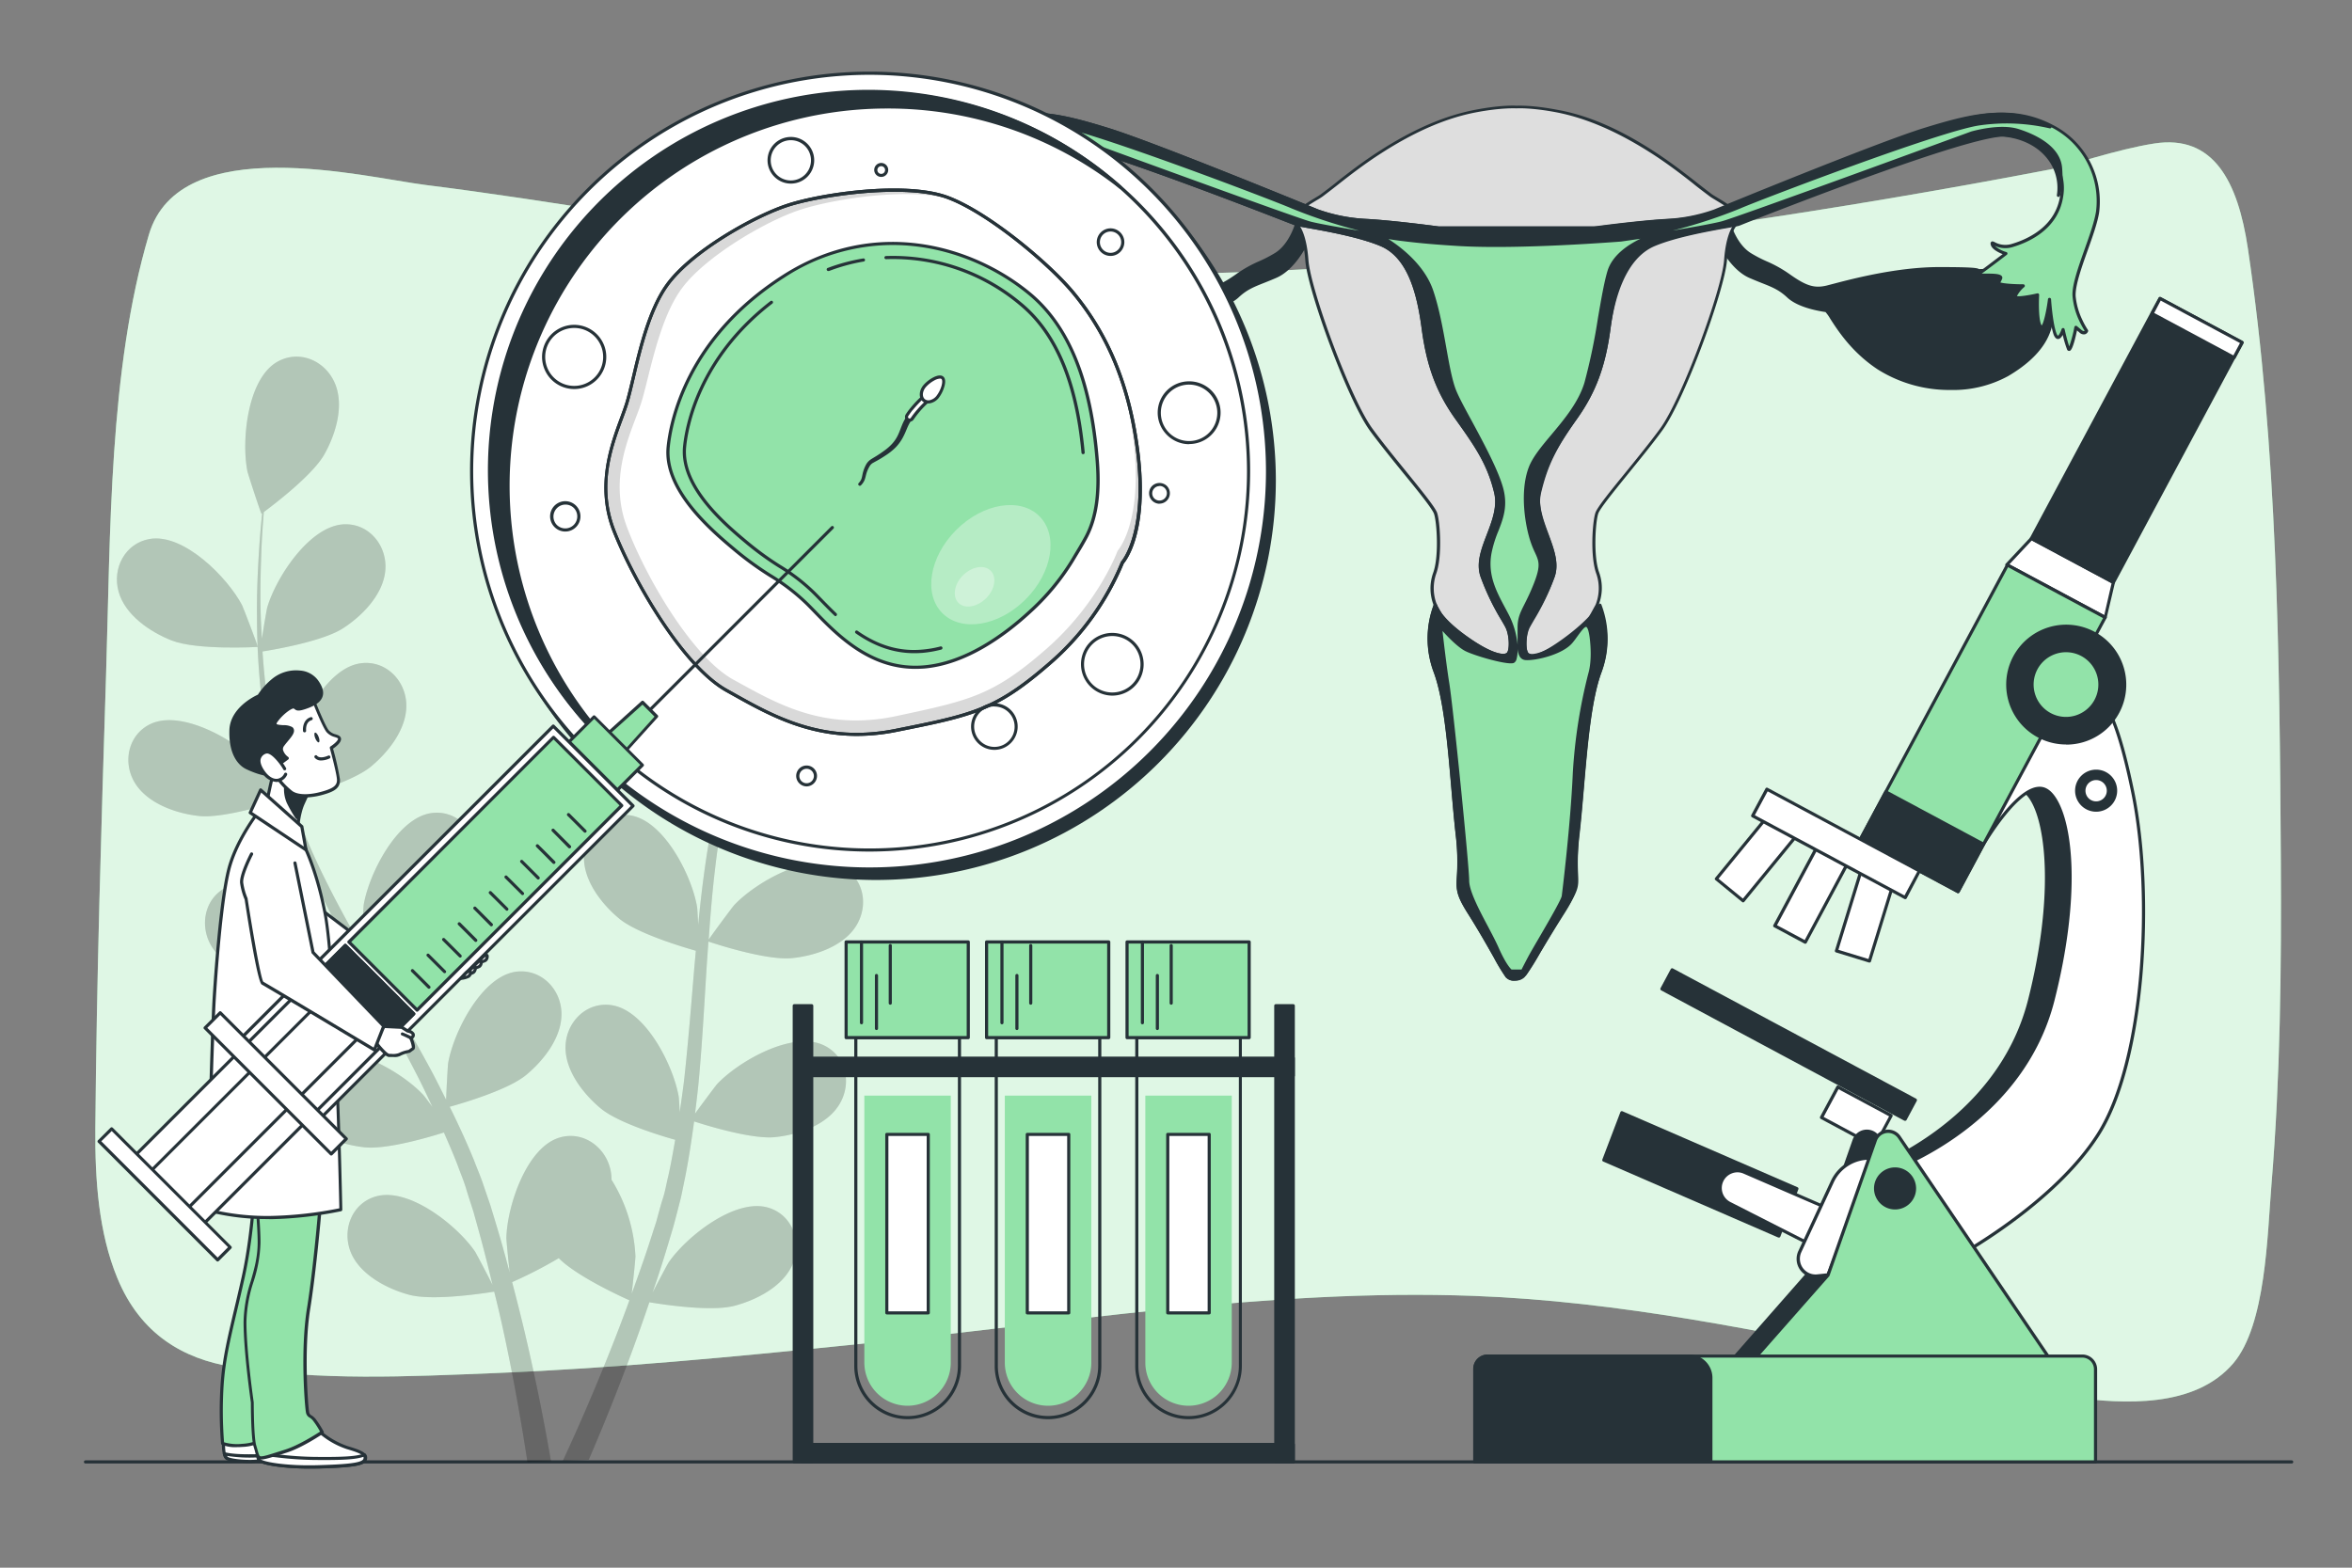 <svg xmlns="http://www.w3.org/2000/svg" viewBox="0 0 750 500"><rect x="0" y="0" width="750" height="500" fill="#808080" stroke="none"/><g id="background-simple"><path d="M687,45.76c-12,1.85-26.6,7-33.1,8.26Q602.6,63.85,551.1,71.38c-55.81,8.15-111.88,14.53-167.89,15.81C299.86,89.1,218.08,69.34,135.75,59c-19.58-2.47-78.43-17.47-88.28,15.86C34.7,118.08,35.24,170,33.82,215.22c-1.52,48.22-3,96.37-3.42,144.53-.15,16.49,1.06,33.43,7,47.84,7.41,18.05,21.17,25.81,36.55,28.33,27.81,4.56,56.1,3.13,84.19,2,38-1.54,75.94-5.18,113.86-9.05,65.65-6.7,132.4-18,198.12-15.55,46.13,1.73,91.51,11.14,136.77,20.58,18.33,3.82,36.32,9.73,54.89,11.93,15,1.79,38,3.51,50.4-11.05,10.38-12.24,10.81-40.84,12.13-56.83,2.85-34.44,3.2-69.14,3-103.61-.37-64.6-1.11-131.78-10.51-195.1C713.6,57.76,705.78,42.86,687,45.76Z" style="fill:#92E3A9"></path><path d="M687,45.76c-12,1.85-26.6,7-33.1,8.26Q602.6,63.85,551.1,71.38c-55.81,8.15-111.88,14.53-167.89,15.81C299.86,89.1,218.08,69.34,135.75,59c-19.58-2.47-78.43-17.47-88.28,15.86C34.7,118.08,35.24,170,33.82,215.22c-1.52,48.22-3,96.37-3.42,144.53-.15,16.49,1.06,33.43,7,47.84,7.41,18.05,21.17,25.81,36.55,28.33,27.81,4.56,56.1,3.13,84.19,2,38-1.54,75.94-5.18,113.86-9.05,65.65-6.7,132.4-18,198.12-15.55,46.13,1.73,91.51,11.14,136.77,20.58,18.33,3.82,36.32,9.73,54.89,11.93,15,1.79,38,3.51,50.4-11.05,10.38-12.24,10.81-40.84,12.13-56.83,2.85-34.44,3.2-69.14,3-103.61-.37-64.6-1.11-131.78-10.51-195.1C713.6,57.76,705.78,42.86,687,45.76Z" style="fill:#fff;opacity:0.7"></path></g><g id="Floor"><path d="M730.77,466.77H27.26a.5.5,0,0,1-.5-.5.51.51,0,0,1,.5-.5H730.77a.51.51,0,0,1,.5.5A.5.5,0,0,1,730.77,466.77Z" style="fill:#263238"></path></g><g id="Microscope"><path d="M660.88,223.45s4.91-4.36,11.8,29.42,3.45,86.18-11,108.93-45.5,39.3-45.5,39.3l-21.38-27.57s42.06-13.79,52.4-54.47,4.14-66.19-3.45-67.57S625,269.3,625,269.3l31.42-60.49Z" style="fill:#263238"></path><path d="M616.15,401.6a.5.5,0,0,1-.4-.19l-21.37-27.58a.52.52,0,0,1-.09-.45.5.5,0,0,1,.33-.33c.41-.14,41.91-14.18,52.07-54.11,8.12-31.95,6-55.51.65-63.89-1.14-1.77-2.42-2.83-3.71-3.07-7.15-1.3-18,17.38-18.16,17.57a.5.5,0,0,1-.87-.48L656,208.57a.52.52,0,0,1,.49-.26.48.48,0,0,1,.43.35l4.27,14.13a1.79,1.79,0,0,1,.89.08c2.44.81,6.34,6.66,11.08,29.9,6.71,32.9,3.81,85.88-11.1,109.3-14.38,22.6-45.38,39.31-45.69,39.47A.46.46,0,0,1,616.15,401.6Zm-20.56-27.84,20.69,26.7c3.55-2,31.56-17.88,45-38.92,14.78-23.23,17.64-75.86,11-108.57-5-24.63-8.91-28.57-10.35-29.13a.67.67,0,0,0-.65,0,.51.51,0,0,1-.79-.25l-4.07-13.46-26.64,51.3c4-5.3,9.57-11.26,14.12-10.43,1.59.29,3.06,1.47,4.37,3.51,5.68,8.84,7.72,32.26-.52,64.67C638.08,356.85,601,371.77,595.59,373.76Z" style="fill:#263238"></path><path d="M668.33,223.45s4.91-4.36,11.8,29.42,3.45,86.18-11,108.93-45.5,39.3-45.5,39.3l-21.38-27.57s42.06-13.79,52.4-54.47,4.14-66.19-3.45-67.57-18.68,17.81-18.68,17.81l31.42-60.49Z" style="fill:#fff"></path><path d="M623.6,401.6a.5.5,0,0,1-.4-.19l-21.37-27.58a.49.49,0,0,1-.08-.45.46.46,0,0,1,.32-.33c.42-.14,41.91-14.18,52.07-54.11,8.12-31.95,6-55.51.65-63.89-1.14-1.77-2.42-2.83-3.71-3.07-7.12-1.3-18.05,17.38-18.16,17.57a.5.5,0,0,1-.87-.48l31.41-60.5a.52.52,0,0,1,.49-.26.51.51,0,0,1,.44.35l4.26,14.13a1.84,1.84,0,0,1,.9.08c2.43.81,6.33,6.66,11.07,29.9,6.71,32.9,3.81,85.88-11.1,109.3-14.38,22.6-45.38,39.31-45.69,39.47A.46.46,0,0,1,623.6,401.6ZM603,373.76l20.69,26.7c3.55-2,31.56-17.88,44.95-38.92,14.78-23.23,17.64-75.86,11-108.57-5.07-24.87-9-28.67-10.41-29.15a.71.71,0,0,0-.57,0,.48.48,0,0,1-.47.11.5.5,0,0,1-.34-.34l-4.07-13.46-26.64,51.29c4-5.29,9.57-11.25,14.12-10.42,1.59.29,3.06,1.47,4.37,3.51,5.68,8.84,7.72,32.26-.52,64.67C645.53,356.85,608.47,371.77,603,373.76Z" style="fill:#263238"></path><path d="M662.21,252.18a6.21,6.21,0,1,1,6.2,6.21A6.2,6.2,0,0,1,662.21,252.18Z" style="fill:#263238"></path><path d="M668.41,258.89a6.71,6.71,0,1,1,6.71-6.71A6.71,6.71,0,0,1,668.41,258.89Zm0-12.41a5.71,5.71,0,1,0,5.71,5.7A5.7,5.7,0,0,0,668.41,246.48Z" style="fill:#263238"></path><path d="M664.51,252.18a3.9,3.9,0,1,1,3.9,3.9A3.9,3.9,0,0,1,664.51,252.18Z" style="fill:#fff"></path><path d="M668.41,256.58a4.4,4.4,0,1,1,4.4-4.4A4.41,4.41,0,0,1,668.41,256.58Zm0-7.79a3.4,3.4,0,1,0,3.4,3.39A3.4,3.4,0,0,0,668.41,248.79Z" style="fill:#263238"></path><polygon points="647.78 171.76 673.91 185.76 671.29 196.94 639.93 180.13 647.78 171.76" style="fill:#fff"></polygon><path d="M671.29,197.44a.5.5,0,0,1-.24-.06L639.7,180.57a.5.5,0,0,1-.26-.36.47.47,0,0,1,.13-.42l7.85-8.38a.52.52,0,0,1,.6-.1l26.13,14a.51.51,0,0,1,.25.56l-2.63,11.17a.48.48,0,0,1-.28.34A.46.46,0,0,1,671.29,197.44ZM640.74,180,671,196.19,673.34,186l-25.45-13.64Z" style="fill:#263238"></path><rect x="666.55" y="97.04" width="29.65" height="86.87" transform="translate(1215.51 586.24) rotate(-151.8)" style="fill:#263238"></rect><path d="M673.91,186.26a.46.46,0,0,1-.23-.06l-26.13-14a.48.48,0,0,1-.24-.3.5.5,0,0,1,0-.38l41-76.56a.5.5,0,0,1,.68-.21l26.13,14a.52.52,0,0,1,.24.3.5.5,0,0,1,0,.38l-41,76.56A.49.49,0,0,1,673.91,186.26Zm-25.45-14.71,25.25,13.54,40.57-75.68L689,95.87Z" style="fill:#263238"></path><rect x="685.78" y="101.87" width="29.65" height="5.47" transform="translate(1268.63 527.85) rotate(-151.8)" style="fill:#fff"></rect><path d="M712.37,114.53a.46.46,0,0,1-.23-.06l-26.13-14a.48.48,0,0,1-.24-.3.47.47,0,0,1,0-.38L688.39,95a.5.5,0,0,1,.68-.21l26.13,14a.52.52,0,0,1,.24.3.5.5,0,0,1,0,.38l-2.59,4.82A.5.5,0,0,1,712.37,114.53ZM686.92,99.81l25.25,13.54,2.11-3.94L689,95.87Z" style="fill:#263238"></path><rect x="614.57" y="182.69" width="35.37" height="99.22" transform="translate(1079.72 735.79) rotate(-151.8)" style="fill:#92E3A9"></rect><path d="M624.4,284.89a.46.46,0,0,1-.23-.06L593,268.11a.49.49,0,0,1-.2-.67L639.67,180a.48.48,0,0,1,.3-.24.5.5,0,0,1,.38,0l31.17,16.72a.49.49,0,0,1,.21.67l-46.89,87.45a.46.46,0,0,1-.29.24Zm-30.49-17.42,30.29,16.24,46.41-86.57L640.32,180.9Z" style="fill:#263238"></path><rect x="595.18" y="259.93" width="35.37" height="17.12" transform="translate(1026.13 794.69) rotate(-151.8)" style="fill:#263238"></rect><path d="M624.4,284.89a.46.46,0,0,1-.23-.06L593,268.11a.49.49,0,0,1-.2-.67l8.09-15.09a.49.49,0,0,1,.29-.24.48.48,0,0,1,.39,0l31.17,16.71a.5.5,0,0,1,.2.68l-8.09,15.08a.46.46,0,0,1-.29.24Zm-30.49-17.42,30.29,16.24,7.61-14.21-30.29-16.24Z" style="fill:#263238"></path><rect x="572.43" y="269.34" width="11.03" height="30.34" transform="translate(952.86 808.35) rotate(-151.8)" style="fill:#fff"></rect><path d="M575.64,301a.71.71,0,0,1-.24-.06l-9.72-5.22a.49.49,0,0,1-.2-.67l14.33-26.74a.5.5,0,0,1,.68-.2l9.72,5.21a.49.49,0,0,1,.24.29.48.48,0,0,1,0,.39l-14.33,26.73a.45.45,0,0,1-.3.24A.32.32,0,0,1,575.64,301Zm-9-5.92,8.84,4.74L589.3,274l-8.84-4.74Z" style="fill:#263238"></path><rect x="589.81" y="275.21" width="11.03" height="30.34" transform="translate(1079.11 742.8) rotate(-162.92)" style="fill:#fff"></rect><path d="M596.15,307l-.15,0-10.55-3.24a.51.51,0,0,1-.33-.63l8.91-29a.51.51,0,0,1,.25-.29.46.46,0,0,1,.38,0L605.2,277a.5.5,0,0,1,.33.63l-8.91,29a.48.48,0,0,1-.24.3A.46.46,0,0,1,596.15,307Zm-9.92-4.07,9.58,2.94,8.62-28-9.59-2.95Z" style="fill:#263238"></path><rect x="555.67" y="256.91" width="11.03" height="30.34" transform="translate(299.4 -293.98) rotate(39.32)" style="fill:#fff"></rect><path d="M555.85,287.81a.47.47,0,0,1-.32-.12l-8.53-7a.5.5,0,0,1-.08-.7l19.22-23.47a.51.51,0,0,1,.71-.07l8.53,7a.45.45,0,0,1,.18.34.44.44,0,0,1-.11.36l-19.22,23.47a.48.48,0,0,1-.33.18ZM548,280.25l7.77,6.35,18.58-22.69-7.76-6.36Z" style="fill:#263238"></path><rect x="557.9" y="264.17" width="55.16" height="9.65" transform="translate(974.38 782.71) rotate(-151.8)" style="fill:#fff"></rect><path d="M607.51,286.78a.48.48,0,0,1-.24-.06l-48.61-26.06a.51.51,0,0,1-.24-.3.46.46,0,0,1,0-.38l4.56-8.51a.49.49,0,0,1,.67-.2l48.61,26.06a.5.5,0,0,1,.21.68L608,286.52a.55.55,0,0,1-.3.24ZM559.57,260,607.3,285.6l4.09-7.62-47.73-25.59Z" style="fill:#263238"></path><rect x="526.39" y="329.67" width="87.9" height="6.94" transform="translate(915.58 896.24) rotate(-151.8)" style="fill:#263238"></rect><path d="M607.43,357.47a.46.46,0,0,1-.23-.06l-77.47-41.53a.51.51,0,0,1-.24-.3.46.46,0,0,1,0-.38l3.28-6.12a.5.5,0,0,1,.68-.2L611,350.41a.49.49,0,0,1,.24.29.46.46,0,0,1,0,.38l-3.28,6.12a.51.51,0,0,1-.29.25Zm-76.79-42.24,76.59,41.06,2.81-5.24L533.45,310Z" style="fill:#263238"></path><polygon points="511.42 369.96 567.24 394.19 572.99 379.08 517.17 354.85 511.42 369.96" style="fill:#263238"></polygon><path d="M567.24,394.69a.79.79,0,0,1-.2,0l-55.82-24.23a.51.51,0,0,1-.27-.64l5.75-15.11a.53.53,0,0,1,.27-.28.55.55,0,0,1,.4,0l55.82,24.23a.5.5,0,0,1,.27.63l-5.75,15.11a.55.55,0,0,1-.27.29A.65.65,0,0,1,567.24,394.69Zm-55.18-25L567,393.52l5.39-14.17-54.9-23.83Z" style="fill:#263238"></path><rect x="582.3" y="350.62" width="19.3" height="11.03" transform="translate(945.38 949.71) rotate(-151.8)" style="fill:#fff"></rect><path d="M597.86,366.06a.53.53,0,0,1-.24-.06l-17-9.12a.53.53,0,0,1-.25-.3.55.55,0,0,1,0-.38l5.22-9.72a.48.48,0,0,1,.29-.25.55.55,0,0,1,.38,0l17,9.12a.55.55,0,0,1,.24.3.5.5,0,0,1,0,.38l-5.21,9.72A.51.51,0,0,1,597.86,366.06Zm-16.34-9.83,16.13,8.65,4.74-8.84-16.13-8.65Z" style="fill:#263238"></path><circle cx="658.8" cy="218.34" r="18.62" transform="translate(-32.39 155.48) rotate(-13.14)" style="fill:#263238"></circle><path d="M658.76,237.45A19.11,19.11,0,0,1,642,209.31h0a19.14,19.14,0,0,1,25.88-7.82,19.12,19.12,0,0,1-9.07,36Zm-15.93-27.67h0a18.12,18.12,0,1,0,24.53-7.41A18.13,18.13,0,0,0,642.83,209.78Z" style="fill:#263238"></path><circle cx="658.8" cy="218.34" r="10.82" transform="translate(60.62 570.28) rotate(-48.81)" style="fill:#92E3A9"></circle><path d="M658.78,229.65a11.31,11.31,0,0,1-10-16.66h0a11.32,11.32,0,1,1,10,16.66Zm-9.08-16.19a10.32,10.32,0,1,0,14-4.21,10.34,10.34,0,0,0-14,4.21Z" style="fill:#263238"></path><path d="M598.87,362.67l49,72.22H551.33l24.82-28.27,15.09-43A4.31,4.31,0,0,1,598.87,362.67Z" style="fill:#263238"></path><path d="M647.85,435.39H551.33a.51.51,0,0,1-.46-.3.49.49,0,0,1,.08-.53l24.76-28.2,15.06-42.86a4.8,4.8,0,0,1,8.51-1.11h0l49,72.22a.47.47,0,0,1,0,.51A.52.52,0,0,1,647.85,435.39Zm-95.42-1h94.48L598.46,363a3.82,3.82,0,0,0-6.75.88l-15.09,43a.54.54,0,0,1-.1.16Z" style="fill:#263238"></path><path d="M586.13,386.83l-29.89-13a5.5,5.5,0,0,0-7.3,3h0a5.51,5.51,0,0,0,2.61,6.95l31.93,16.26Z" style="fill:#fff"></path><path d="M583.48,400.57a.46.46,0,0,1-.22-.06l-31.93-16.25a6,6,0,0,1,5.11-10.86l29.89,13a.49.49,0,0,1,.29.56L584,400.17a.5.5,0,0,1-.27.35A.54.54,0,0,1,583.48,400.57ZM554.05,373.9a5,5,0,0,0-1.9.38,5,5,0,0,0-.37,9.09l31.34,15.95,2.44-12.19L556,374.32A4.94,4.94,0,0,0,554.05,373.9Z" style="fill:#263238"></path><path d="M597.4,369.39H596a12.89,12.89,0,0,0-11.68,7.45l-10.4,22.41a5.47,5.47,0,0,0,5.53,7.74l3.51-.37Z" style="fill:#fff"></path><path d="M578.82,407.52a6,6,0,0,1-5.39-8.48l10.4-22.41A13.42,13.42,0,0,1,596,368.89h1.44a.49.49,0,0,1,.41.22.5.5,0,0,1,.05.46L583.38,406.8a.49.49,0,0,1-.41.32l-3.51.37C579.25,407.51,579,407.52,578.82,407.52ZM596,369.89a12.42,12.42,0,0,0-11.22,7.16l-10.41,22.41a5,5,0,0,0,5,7l3.2-.34,14.11-36.26Z" style="fill:#263238"></path><path d="M605.64,362.67l49,72.22H558.1l24.82-28.27,15.09-43A4.31,4.31,0,0,1,605.64,362.67Z" style="fill:#92E3A9"></path><path d="M654.62,435.39H558.1a.51.51,0,0,1-.46-.3.49.49,0,0,1,.08-.53l24.76-28.2,15.06-42.86a4.81,4.81,0,0,1,8.52-1.11h0l49,72.22a.51.51,0,0,1-.42.78Zm-95.42-1h94.48L605.23,363a3.82,3.82,0,0,0-6.75.88l-15.09,43a.39.39,0,0,1-.1.16Z" style="fill:#263238"></path><path d="M598.09,379a6.21,6.21,0,1,1,6.2,6.21A6.19,6.19,0,0,1,598.09,379Z" style="fill:#263238"></path><path d="M604.29,385.75A6.71,6.71,0,1,1,611,379,6.71,6.71,0,0,1,604.29,385.75Zm0-12.41A5.71,5.71,0,1,0,610,379,5.71,5.71,0,0,0,604.29,373.34Z" style="fill:#263238"></path><path d="M470.28,432.51H668.22a0,0,0,0,1,0,0V462a4.23,4.23,0,0,1-4.23,4.23H474.51a4.23,4.23,0,0,1-4.23-4.23V432.51A0,0,0,0,1,470.28,432.51Z" transform="translate(1138.5 898.78) rotate(180)" style="fill:#92E3A9"></path><path d="M668.22,466.77H470.28a.5.5,0,0,1-.5-.5V436.74a4.73,4.73,0,0,1,4.73-4.73H664a4.73,4.73,0,0,1,4.73,4.73v29.53A.5.5,0,0,1,668.22,466.77Zm-197.44-1H667.72v-29A3.73,3.73,0,0,0,664,433H474.51a3.73,3.73,0,0,0-3.73,3.73Z" style="fill:#263238"></path><path d="M474.28,432.51H538.6a7,7,0,0,1,7,7v26.8H470.28V436.52A4,4,0,0,1,474.28,432.51Z" style="fill:#263238"></path><path d="M545.56,466.77H470.28a.5.5,0,0,1-.5-.5V436.52a4.51,4.51,0,0,1,4.5-4.51H538.6a7.47,7.47,0,0,1,7.46,7.46v26.8A.5.5,0,0,1,545.56,466.77Zm-74.78-1h74.28v-26.3A6.47,6.47,0,0,0,538.6,433H474.28a3.51,3.51,0,0,0-3.5,3.51Z" style="fill:#263238"></path></g><g id="Plant"><g style="opacity:0.2"><path d="M251.17,201.61c.18.1,3.08-13,3.17-13.87,1-9.82-2.8-29.41-12.93-33.87-7.29-3.21-15.16,1.24-17.52,8.51-2.41,7.43,1.29,16.31,5.52,22.36C234.37,191.84,251.16,201.61,251.17,201.61Z"></path><path d="M54.73,204.27c8.06,3.19,27.45,2.07,27.46,2.07.2,0-4.62-12.56-5-13.32-4.58-8.75-18.56-23-29.46-21.12-7.86,1.35-12,9.4-9.92,16.77C39.88,196.2,47.87,201.56,54.73,204.27Z"></path><path d="M63.41,260.25c8.28.91,25.42-4.72,26.78-5.18a232.4,232.4,0,0,0,11.53,28.7c2.58,5.43,5.34,10.82,8.18,16.19-1.66-2.26-3.16-4.27-3.4-4.53-6.73-7.24-24-17.27-34-12.59-7.22,3.37-9,12.23-5.14,18.8s13.12,9.77,20.46,10.57,22.15-3.69,26-4.93c1.11,2,2.2,4.1,3.32,6.15,5.36,9.8,10.76,19.57,15.76,29.31,1.77,3.43,3.38,6.88,5,10.32-1.48-2-2.74-3.68-3-3.92-6.73-7.24-24-17.27-34-12.59-7.22,3.37-9,12.23-5.14,18.79,4,6.71,13.12,9.78,20.46,10.58,7.1.78,20.72-3.26,25.33-4.72,1.56,3.58,3.13,7.15,4.47,10.69.87,2.43,1.87,4.71,2.61,7.2s1.54,4.88,2.31,7.29c1.3,4.68,2.67,9.51,3.82,14.11.83,3.19,1.56,6.25,2.3,9.33-1.72-3.44-5.22-10.09-5.57-10.62-5.55-8.17-21.08-20.7-31.7-17.59-7.65,2.24-10.81,10.71-7.93,17.8s11.49,11.64,18.62,13.55c7.85,2.1,25-.68,27.1-1C158.87,417,160,422,161,426.7c3.46,16.28,5.73,30,7.19,39.57l7.5-.26c-.05-.29-.1-.55-.15-.85-1.68-9.69-4.28-23.49-8.14-39.89-1.21-5.18-2.61-10.7-4.09-16.35a140,140,0,0,0,14.86-7.64c5.88,5.93,20.63,12.59,22.54,13.44-1.8,4.92-3.6,9.69-5.37,14.16-6.09,15.5-11.76,28.18-15.84,37l8.23-.29c3.77-8.75,8.61-20.44,13.73-34.36,1.85-5,3.73-10.36,5.61-15.89,2.09.36,19.23,3.21,27.1,1.14,7.13-1.88,15.7-6.25,18.67-13.48,2.91-7.07-.22-15.56-7.86-17.83-10.6-3.15-26.18,9.32-31.76,17.47-.33.48-3.32,6.1-5.15,9.67.76-2.26,1.52-4.45,2.26-6.79,1.52-4.62,2.89-9.27,4.38-14.27q1-3.66,1.93-7.4c.7-2.45,1.13-5.14,1.7-7.73,1.22-6,2.15-12.21,3-18.45,4.05,1.32,18.49,5.77,25.86,5s16.47-3.81,20.49-10.5,2.15-15.41-5.06-18.81c-10-4.73-27.29,5.24-34,12.45-.42.45-4.68,6.17-7,9.36.45-3.76.93-7.51,1.26-11.32,1-11,1.62-22.19,2.31-33.33.21-3.42.46-6.81.7-10.22,1.43.48,18.48,6.15,26.74,5.28,7.33-.77,16.47-3.8,20.49-10.49s2.15-15.42-5.06-18.82c-10-4.72-27.29,5.25-34,12.46-.5.54-6.63,8.78-8.08,10.95.52-7.5,1.12-15,2-22.3A232.26,232.26,0,0,1,233.22,248c.67.23,18.44,6.22,26.89,5.33,7.34-.78,16.47-3.8,20.5-10.5s2.14-15.41-5.06-18.81c-10-4.72-27.29,5.24-34.05,12.46-.44.47-5.11,6.74-7.26,9.77l-.57-.27a168.91,168.91,0,0,1,10.61-28.13c2.34-5,4.86-9.67,7.42-14.14,3.19,1.45,17.86,8,25.56,8,7.38,0,16.79-2,21.53-8.18s3.82-15.09-3-19.26c-9.43-5.79-27.7,2.21-35.21,8.64-.41.35-4.16,4.36-6.85,7.32,1.18-2,2.36-4.09,3.53-6,4.38-7.12,8.83-13.38,12.82-18.89,2.29-3.12,4.42-5.89,6.44-8.46,3.89-.21,19.51-1.23,26.24-4.69,6.56-3.37,14-9.48,15.33-17.18,1.32-7.53-3.56-15.15-11.5-15.72-11-.79-23.57,14.73-27.27,23.89-.32.8-3.89,13.75-3.69,13.74h.23c-2,2.44-4.11,5.07-6.36,8-4.11,5.43-8.71,11.61-13.26,18.67A230,230,0,0,0,242.67,217a170.49,170.49,0,0,0-11.34,28.15c0,.12-.06.24-.09.36-.06-3.24-.52-12.3-.63-13-1.62-9.75-10.47-27.63-21.41-29.26-7.88-1.17-14.3,5.21-14.66,12.84-.36,7.81,5.56,15.39,11.23,20.11,6.4,5.32,23.8,10.08,25.19,10.45a231.83,231.83,0,0,0-6.21,30.3c-.85,5.95-1.52,12-2.11,18-.14-2.8-.29-5.31-.35-5.66-1.61-9.74-10.46-27.62-21.4-29.25-7.89-1.17-14.3,5.2-14.66,12.84-.36,7.8,5.55,15.39,11.23,20.11s20.51,9.14,24.43,10.24c-.2,2.32-.43,4.63-.62,7-.94,11.14-1.82,22.26-3,33.15-.42,3.83-1,7.59-1.52,11.36-.13-2.49-.26-4.58-.31-4.9C214.8,340.1,206,322.21,195,320.59c-7.88-1.17-14.3,5.2-14.65,12.84-.37,7.8,5.55,15.38,11.22,20.1,5.5,4.57,19.08,8.71,23.74,10-.68,3.84-1.34,7.69-2.17,11.38-.62,2.51-1,5-1.8,7.45s-1.4,4.92-2.09,7.35c-1.5,4.62-3,9.4-4.6,13.88-1.07,3.12-2.15,6.07-3.23,9.05.47-3.82,1.22-11.3,1.21-11.93A50.84,50.84,0,0,0,195,376.27a14.64,14.64,0,0,0-.28-2.88c-1.48-7.51-8.77-12.86-16.39-10.54-10.58,3.22-16.7,22.22-16.86,32.09,0,.59.6,6.92,1.05,10.91-.62-2.31-1.2-4.55-1.87-6.92-1.28-4.68-2.71-9.32-4.22-14.32-.81-2.38-1.64-4.79-2.47-7.23s-1.9-4.9-2.84-7.38c-2.32-5.7-4.95-11.37-7.72-17,4.1-1.14,18.61-5.39,24.32-10.1s11.64-12.26,11.31-20.06c-.32-7.64-6.71-14-14.6-12.9-10.95,1.58-19.87,19.43-21.53,29.17-.1.61-.5,7.73-.65,11.64-1.69-3.38-3.36-6.77-5.18-10.13-5.27-9.72-10.89-19.4-16.47-29.08-1.71-3-3.37-5.93-5-8.9,1.46-.39,18.81-5.07,25.21-10.35,5.7-4.69,11.64-12.26,11.31-20.06-.33-7.64-6.72-14-14.6-12.9-10.95,1.59-19.87,19.43-21.53,29.17-.12.74-.68,11-.7,13.6-3.7-6.55-7.32-13.1-10.63-19.7a231.2,231.2,0,0,1-11.78-27.49c.69-.18,18.81-5,25.37-10.39,5.7-4.7,11.64-12.26,11.31-20.06-.33-7.64-6.72-14-14.61-12.9C103.9,213.12,95,231,93.33,240.71c-.11.64-.54,8.45-.66,12.17L92,253a168.51,168.51,0,0,1-6.66-29.33c-.81-5.47-1.28-10.74-1.63-15.89,3.47-.54,19.29-3.22,25.74-7.44,6.17-4,12.91-10.9,13.44-18.7.51-7.63-5.14-14.69-13.1-14.42-11.06.37-21.89,17.13-24.6,26.63-.15.52-1.07,5.93-1.68,9.89-.12-2.32-.28-4.72-.35-7-.28-8.36,0-16,.26-22.82.19-3.87.44-7.36.71-10.62,3.13-2.31,15.59-11.79,19.3-18.38,3.62-6.43,6.43-15.63,3.31-22.79s-11.32-10.67-18.27-6.76c-9.64,5.42-11.53,25.29-9.56,35,.17.83,4.34,13.61,4.5,13.49l.19-.14c-.32,3.14-.63,6.5-.89,10.18-.44,6.8-.86,14.49-.76,22.89a229.56,229.56,0,0,0,1.6,27.09,170.11,170.11,0,0,0,6.08,29.74c0,.11.08.23.12.34-1.84-2.67-7.22-10-7.7-10.48-6.72-7.24-24-17.27-34-12.59C40.88,234.25,39,243.1,43,249.67S56.08,259.44,63.41,260.25Z"></path><path d="M54.73,204.27c8.06,3.19,27.45,2.07,27.46,2.07.2,0-4.62-12.56-5-13.32-4.58-8.75-18.56-23-29.46-21.12-7.86,1.35-12,9.4-9.92,16.77C39.88,196.2,47.87,201.56,54.73,204.27Z" style="opacity:0.3"></path><path d="M251.17,201.61c.18.1,3.08-13,3.17-13.87,1-9.82-2.8-29.41-12.93-33.87-7.29-3.21-15.16,1.24-17.52,8.51-2.41,7.43,1.29,16.31,5.52,22.36C234.37,191.84,251.16,201.61,251.17,201.61Z" style="opacity:0.3"></path><path d="M63.41,260.25c8.28.91,25.42-4.72,26.78-5.18a232.4,232.4,0,0,0,11.53,28.7c2.58,5.43,5.34,10.82,8.18,16.19-1.66-2.26-3.16-4.27-3.4-4.53-6.73-7.24-24-17.27-34-12.59-7.22,3.37-9,12.23-5.14,18.8s13.12,9.77,20.46,10.57,22.15-3.69,26-4.93c1.11,2,2.2,4.1,3.32,6.15,5.36,9.8,10.76,19.57,15.76,29.31,1.77,3.43,3.38,6.88,5,10.32-1.48-2-2.74-3.68-3-3.92-6.73-7.24-24-17.27-34-12.59-7.22,3.37-9,12.23-5.14,18.79,4,6.71,13.12,9.78,20.46,10.58,7.1.78,20.72-3.26,25.33-4.72,1.56,3.58,3.13,7.15,4.47,10.69.87,2.43,1.87,4.71,2.61,7.2s1.54,4.88,2.31,7.29c1.3,4.68,2.67,9.51,3.82,14.11.83,3.19,1.56,6.25,2.3,9.33-1.72-3.44-5.22-10.09-5.57-10.62-5.55-8.17-21.08-20.7-31.7-17.59-7.65,2.24-10.81,10.71-7.93,17.8s11.49,11.64,18.62,13.55c7.85,2.1,25-.68,27.1-1C158.87,417,160,422,161,426.7c3.46,16.28,5.73,30,7.19,39.57l7.5-.26c-.05-.29-.1-.55-.15-.85-1.68-9.69-4.28-23.49-8.14-39.89-1.21-5.18-2.61-10.7-4.09-16.35a140,140,0,0,0,14.86-7.64c5.88,5.93,20.63,12.59,22.54,13.44-1.8,4.92-3.6,9.69-5.37,14.16-6.09,15.5-11.76,28.18-15.84,37l8.23-.29c3.77-8.75,8.61-20.44,13.73-34.36,1.85-5,3.73-10.36,5.61-15.89,2.09.36,19.23,3.21,27.1,1.14,7.13-1.88,15.7-6.25,18.67-13.48,2.91-7.07-.22-15.56-7.86-17.83-10.6-3.15-26.18,9.32-31.76,17.47-.33.48-3.32,6.1-5.15,9.67.76-2.26,1.52-4.45,2.26-6.79,1.52-4.62,2.89-9.27,4.38-14.27q1-3.66,1.93-7.4c.7-2.45,1.13-5.14,1.7-7.73,1.22-6,2.15-12.21,3-18.45,4.05,1.32,18.49,5.77,25.86,5s16.47-3.81,20.49-10.5,2.15-15.41-5.06-18.81c-10-4.73-27.29,5.24-34,12.45-.42.45-4.68,6.17-7,9.36.45-3.76.93-7.51,1.26-11.32,1-11,1.62-22.19,2.31-33.33.21-3.42.46-6.81.7-10.22,1.43.48,18.48,6.15,26.74,5.28,7.33-.77,16.47-3.8,20.49-10.49s2.15-15.42-5.06-18.82c-10-4.72-27.29,5.25-34,12.46-.5.54-6.63,8.78-8.08,10.95.52-7.5,1.12-15,2-22.3A232.26,232.26,0,0,1,233.22,248c.67.23,18.44,6.22,26.89,5.33,7.34-.78,16.47-3.8,20.5-10.5s2.14-15.41-5.06-18.81c-10-4.72-27.29,5.24-34.05,12.46-.44.47-5.11,6.74-7.26,9.77l-.57-.27a168.91,168.91,0,0,1,10.61-28.13c2.34-5,4.86-9.67,7.42-14.14,3.19,1.45,17.86,8,25.56,8,7.38,0,16.79-2,21.53-8.18s3.82-15.09-3-19.26c-9.43-5.79-27.7,2.21-35.21,8.64-.41.35-4.16,4.36-6.85,7.32,1.18-2,2.36-4.09,3.53-6,4.38-7.12,8.83-13.38,12.82-18.89,2.29-3.12,4.42-5.89,6.44-8.46,3.89-.21,19.51-1.23,26.24-4.69,6.56-3.37,14-9.48,15.33-17.18,1.32-7.53-3.56-15.15-11.5-15.72-11-.79-23.57,14.73-27.27,23.89-.32.8-3.89,13.75-3.69,13.74h.23c-2,2.44-4.11,5.07-6.36,8-4.11,5.43-8.71,11.61-13.26,18.67A230,230,0,0,0,242.67,217a170.49,170.49,0,0,0-11.34,28.15c0,.12-.06.24-.09.36-.06-3.24-.52-12.3-.63-13-1.62-9.75-10.47-27.63-21.41-29.26-7.88-1.17-14.3,5.21-14.66,12.84-.36,7.81,5.56,15.39,11.23,20.11,6.4,5.32,23.8,10.08,25.19,10.45a231.83,231.83,0,0,0-6.21,30.3c-.85,5.95-1.52,12-2.11,18-.14-2.8-.29-5.31-.35-5.66-1.61-9.74-10.46-27.62-21.4-29.25-7.89-1.17-14.3,5.2-14.66,12.84-.36,7.8,5.55,15.39,11.23,20.11s20.51,9.14,24.43,10.24c-.2,2.32-.43,4.63-.62,7-.94,11.14-1.82,22.26-3,33.15-.42,3.83-1,7.59-1.52,11.36-.13-2.49-.26-4.58-.31-4.9C214.8,340.1,206,322.21,195,320.59c-7.88-1.17-14.3,5.2-14.65,12.84-.37,7.8,5.55,15.38,11.22,20.1,5.5,4.57,19.08,8.71,23.74,10-.68,3.84-1.34,7.69-2.17,11.38-.62,2.51-1,5-1.8,7.45s-1.4,4.92-2.09,7.35c-1.5,4.62-3,9.4-4.6,13.88-1.07,3.12-2.15,6.07-3.23,9.05.47-3.82,1.22-11.3,1.21-11.93A50.84,50.84,0,0,0,195,376.27a14.64,14.64,0,0,0-.28-2.88c-1.48-7.51-8.77-12.86-16.39-10.54-10.58,3.22-16.7,22.22-16.86,32.09,0,.59.6,6.92,1.05,10.91-.62-2.31-1.2-4.55-1.87-6.92-1.28-4.68-2.71-9.32-4.22-14.32-.81-2.38-1.64-4.79-2.47-7.23s-1.9-4.9-2.84-7.38c-2.32-5.7-4.95-11.37-7.72-17,4.1-1.14,18.61-5.39,24.32-10.1s11.64-12.26,11.31-20.06c-.32-7.64-6.71-14-14.6-12.9-10.95,1.58-19.87,19.43-21.53,29.17-.1.61-.5,7.73-.65,11.64-1.69-3.38-3.36-6.77-5.18-10.13-5.27-9.72-10.89-19.4-16.47-29.08-1.71-3-3.37-5.93-5-8.9,1.46-.39,18.81-5.07,25.21-10.35,5.7-4.69,11.64-12.26,11.31-20.06-.33-7.64-6.72-14-14.6-12.9-10.95,1.59-19.87,19.43-21.53,29.17-.12.74-.68,11-.7,13.6-3.7-6.55-7.32-13.1-10.63-19.7a231.2,231.2,0,0,1-11.78-27.49c.69-.18,18.81-5,25.37-10.39,5.7-4.7,11.64-12.26,11.31-20.06-.33-7.64-6.72-14-14.61-12.9C103.9,213.12,95,231,93.33,240.71c-.11.64-.54,8.45-.66,12.17L92,253a168.51,168.51,0,0,1-6.66-29.33c-.81-5.47-1.28-10.74-1.63-15.89,3.47-.54,19.29-3.22,25.74-7.44,6.17-4,12.91-10.9,13.44-18.7.51-7.63-5.14-14.69-13.1-14.42-11.06.37-21.89,17.13-24.6,26.63-.15.52-1.07,5.93-1.68,9.89-.12-2.32-.28-4.72-.35-7-.28-8.36,0-16,.26-22.82.19-3.87.44-7.36.71-10.62,3.13-2.31,15.59-11.79,19.3-18.38,3.62-6.43,6.43-15.63,3.31-22.79s-11.32-10.67-18.27-6.76c-9.64,5.42-11.53,25.29-9.56,35,.17.83,4.34,13.61,4.5,13.49l.19-.14c-.32,3.14-.63,6.5-.89,10.18-.44,6.8-.86,14.49-.76,22.89a229.56,229.56,0,0,0,1.6,27.09,170.11,170.11,0,0,0,6.08,29.74c0,.11.08.23.12.34-1.84-2.67-7.22-10-7.7-10.48-6.72-7.24-24-17.27-34-12.59C40.88,234.25,39,243.1,43,249.67S56.08,259.44,63.41,260.25Z" style="opacity:0.3"></path></g></g><g id="Tubes"><path d="M289.4,452.64a17,17,0,0,1-17-17V331a.5.5,0,0,1,.5-.5h33.05a.5.5,0,0,1,.5.5V435.62A17,17,0,0,1,289.4,452.64Zm-16-121.18V435.62a16,16,0,0,0,32.05,0V331.46Z" style="fill:#263238"></path><path d="M289.4,448.35h0a13.78,13.78,0,0,1-13.78-13.78V349.44h27.56v85.13A13.78,13.78,0,0,1,289.4,448.35Z" style="fill:#92E3A9"></path><rect x="269.81" y="300.43" width="38.95" height="30.51" style="fill:#92E3A9"></rect><path d="M308.76,331.44H269.81a.5.5,0,0,1-.5-.5V300.43a.5.5,0,0,1,.5-.5h38.95a.5.5,0,0,1,.5.5v30.51A.5.5,0,0,1,308.76,331.44Zm-38.45-1h37.95V300.93H270.31Z" style="fill:#263238"></path><path d="M274.71,326.69a.51.51,0,0,1-.5-.5V300.48a.51.51,0,0,1,.5-.5.5.5,0,0,1,.5.5v25.71A.5.5,0,0,1,274.71,326.69Z" style="fill:#263238"></path><path d="M279.49,328.52a.5.5,0,0,1-.5-.5V311.13a.5.5,0,0,1,.5-.5.51.51,0,0,1,.5.5V328A.5.5,0,0,1,279.49,328.52Z" style="fill:#263238"></path><path d="M283.89,320.44a.5.5,0,0,1-.5-.5V301.58a.51.51,0,0,1,.5-.5.5.5,0,0,1,.5.5v18.36A.5.5,0,0,1,283.89,320.44Z" style="fill:#263238"></path><rect x="282.79" y="361.81" width="13.22" height="56.92" style="fill:#fff"></rect><path d="M296,419.23H282.79a.51.51,0,0,1-.5-.5V361.81a.5.5,0,0,1,.5-.5H296a.5.5,0,0,1,.5.5v56.92A.5.5,0,0,1,296,419.23Zm-12.72-1h12.22V362.31H283.29Z" style="fill:#263238"></path><path d="M334.19,452.64a17,17,0,0,1-17-17V331a.5.5,0,0,1,.5-.5h33a.5.5,0,0,1,.5.5V435.62A17,17,0,0,1,334.19,452.64Zm-16-121.18V435.62a16,16,0,0,0,32,0V331.46Z" style="fill:#263238"></path><path d="M334.19,448.35h0a13.78,13.78,0,0,1-13.78-13.78V349.44H348v85.13A13.78,13.78,0,0,1,334.19,448.35Z" style="fill:#92E3A9"></path><rect x="314.6" y="300.43" width="38.95" height="30.51" style="fill:#92E3A9"></rect><path d="M353.55,331.44H314.6a.5.5,0,0,1-.5-.5V300.43a.5.5,0,0,1,.5-.5h38.95a.51.51,0,0,1,.5.5v30.51A.5.5,0,0,1,353.55,331.44Zm-38.45-1h37.95V300.93H315.1Z" style="fill:#263238"></path><path d="M319.5,326.69a.5.5,0,0,1-.5-.5V300.48a.5.5,0,0,1,1,0v25.71A.5.5,0,0,1,319.5,326.69Z" style="fill:#263238"></path><path d="M324.27,328.52a.5.5,0,0,1-.5-.5V311.13a.51.51,0,0,1,.5-.5.5.5,0,0,1,.5.5V328A.5.5,0,0,1,324.27,328.52Z" style="fill:#263238"></path><path d="M328.68,320.44a.5.5,0,0,1-.5-.5V301.58a.5.5,0,0,1,1,0v18.36A.5.5,0,0,1,328.68,320.44Z" style="fill:#263238"></path><rect x="327.58" y="361.81" width="13.22" height="56.92" style="fill:#fff"></rect><path d="M340.8,419.23H327.58a.5.5,0,0,1-.5-.5V361.81a.5.5,0,0,1,.5-.5H340.8a.5.5,0,0,1,.5.5v56.92A.5.5,0,0,1,340.8,419.23Zm-12.72-1H340.3V362.31H328.08Z" style="fill:#263238"></path><path d="M379,452.64a17,17,0,0,1-17-17V331a.5.5,0,0,1,.5-.5H395.5a.5.5,0,0,1,.5.5V435.62A17,17,0,0,1,379,452.64ZM363,331.46V435.62a16,16,0,0,0,32.05,0V331.46Z" style="fill:#263238"></path><path d="M379,448.35h0a13.78,13.78,0,0,1-13.78-13.78V349.44h27.56v85.13A13.78,13.78,0,0,1,379,448.35Z" style="fill:#92E3A9"></path><rect x="359.39" y="300.43" width="38.95" height="30.51" style="fill:#92E3A9"></rect><path d="M398.33,331.44H359.39a.5.5,0,0,1-.5-.5V300.43a.5.5,0,0,1,.5-.5h38.94a.5.5,0,0,1,.5.5v30.51A.5.5,0,0,1,398.33,331.44Zm-38.44-1h37.94V300.93H359.89Z" style="fill:#263238"></path><path d="M364.29,326.69a.5.5,0,0,1-.5-.5V300.48a.5.5,0,0,1,1,0v25.71A.5.5,0,0,1,364.29,326.69Z" style="fill:#263238"></path><path d="M369.06,328.52a.5.5,0,0,1-.5-.5V311.13a.51.51,0,0,1,.5-.5.5.5,0,0,1,.5.5V328A.5.5,0,0,1,369.06,328.52Z" style="fill:#263238"></path><path d="M373.47,320.44a.5.5,0,0,1-.5-.5V301.58a.5.5,0,1,1,1,0v18.36A.5.5,0,0,1,373.47,320.44Z" style="fill:#263238"></path><rect x="372.37" y="361.81" width="13.22" height="56.92" style="fill:#fff"></rect><path d="M385.59,419.23H372.37a.5.5,0,0,1-.5-.5V361.81a.5.5,0,0,1,.5-.5h13.22a.5.5,0,0,1,.5.5v56.92A.51.51,0,0,1,385.59,419.23Zm-12.72-1h12.22V362.31H372.87Z" style="fill:#263238"></path><rect x="255.75" y="337.49" width="156.65" height="5.57" style="fill:#263238"></rect><path d="M412.4,343.56H255.75a.5.5,0,0,1-.5-.5v-5.57a.5.5,0,0,1,.5-.5H412.4a.5.5,0,0,1,.5.5v5.57A.51.51,0,0,1,412.4,343.56Zm-156.15-1H411.9V338H256.25Z" style="fill:#263238"></path><rect x="255.75" y="460.7" width="156.65" height="5.57" style="fill:#263238"></rect><path d="M412.4,466.77H255.75a.5.5,0,0,1-.5-.5V460.7a.5.5,0,0,1,.5-.5H412.4a.5.5,0,0,1,.5.5v5.57A.5.5,0,0,1,412.4,466.77Zm-156.15-1H411.9V461.2H256.25Z" style="fill:#263238"></path><rect x="253.27" y="320.77" width="5.57" height="145.5" style="fill:#263238"></rect><path d="M258.84,466.77h-5.57a.5.5,0,0,1-.5-.5V320.77a.5.5,0,0,1,.5-.5h5.57a.5.5,0,0,1,.5.5v145.5A.5.5,0,0,1,258.84,466.77Zm-5.07-1h4.57V321.27h-4.57Z" style="fill:#263238"></path><rect x="406.82" y="320.77" width="5.57" height="145.5" style="fill:#263238"></rect><path d="M412.4,466.77h-5.58a.5.5,0,0,1-.5-.5V320.77a.5.5,0,0,1,.5-.5h5.58a.5.5,0,0,1,.5.5v145.5A.5.5,0,0,1,412.4,466.77Zm-5.08-1h4.58V321.27h-4.58Z" style="fill:#263238"></path></g><g id="female-sexual-organs"><path d="M334.55,86.36s-3.4-.68,12-.68,32,5,35.82,5.89,6.58.23,12-3.62,7.7-3.86,12.46-6.8,6.59-9.62,6.59-9.62l2.71,6.67s-3.63,7.48-9.3,10-8.61,3-12.24,6.35-10.88,4.31-12,4.53-5.44,10.89-16.78,18.37-29.47,8.84-41,2-15-14.51-14.06-21.77,3.86-9.06,9.75-10.42S334.55,86.36,334.55,86.36Z" style="fill:#263238"></path><path d="M342.87,124.38a36.55,36.55,0,0,1-18.32-4.49c-10.56-6.21-15.37-13.7-14.3-22.26.93-7.45,4-9.44,10.13-10.85a58.44,58.44,0,0,1,13.48-1c.45-.4,2.5-.65,12.7-.65,13.35,0,27.58,3.73,33.66,5.32l2.28.59c3.84.9,6.44.1,11.61-3.55a39.69,39.69,0,0,1,7.35-4.15,42.36,42.36,0,0,0,5.14-2.67c4.53-2.81,6.35-9.26,6.37-9.32a.5.5,0,0,1,.45-.37.54.54,0,0,1,.5.31l2.7,6.67a.53.53,0,0,1,0,.41c-.15.31-3.78,7.67-9.54,10.21-1.52.67-2.85,1.19-4,1.65-3.3,1.31-5.49,2.17-8.09,4.61-3.37,3.15-9.67,4.22-11.75,4.57l-.5.08a17.79,17.79,0,0,0-1.47,2.13c-2.4,3.75-6.88,10.72-15.13,16.16A43,43,0,0,1,342.87,124.38ZM331.33,86.79a51.86,51.86,0,0,0-10.72,1c-5.78,1.34-8.51,3.1-9.37,10-1,8.12,3.63,15.28,13.81,21.27,11.1,6.53,28.89,5.64,40.51-2,8.07-5.33,12.48-12.19,14.84-15.87,1.2-1.87,1.61-2.46,2.11-2.57l.54-.09c2-.34,8.08-1.36,11.23-4.31,2.74-2.57,5.11-3.51,8.4-4.81,1.17-.46,2.49-1,4-1.63,4.94-2.18,8.34-8.37,8.95-9.54L413.5,73c-.8,2.15-2.76,6.36-6.37,8.6a42.19,42.19,0,0,1-5.26,2.73,38.65,38.65,0,0,0-7.19,4c-5.38,3.82-8.28,4.68-12.41,3.71l-2.3-.59c-6-1.58-20.18-5.29-33.41-5.29-7.76,0-10.54.18-11.53.3a.51.51,0,0,1-.51.38S333.21,86.79,331.33,86.79Z" style="fill:#263238"></path><path d="M630.36,86.36s3.4-.68-12-.68-32,5-35.82,5.89-6.57.23-12-3.62-7.71-3.86-12.47-6.8-6.59-9.62-6.59-9.62l-2.71,6.67s3.63,7.48,9.3,10,8.61,3,12.24,6.35,10.88,4.31,12,4.53,5.44,10.89,16.77,18.37,29.47,8.84,41,2,15-14.51,14.06-21.77-3.86-9.06-9.75-10.42S630.36,86.36,630.36,86.36Z" style="fill:#263238"></path><path d="M622,124.38a42.93,42.93,0,0,1-23.23-6.55c-8.25-5.44-12.73-12.41-15.14-16.16a13.81,13.81,0,0,0-1.52-2.15l-.45-.06c-2.08-.35-8.38-1.42-11.75-4.57-2.6-2.44-4.78-3.3-8.09-4.61-1.17-.46-2.5-1-4-1.65-5.77-2.54-9.39-9.9-9.55-10.21a.53.53,0,0,1,0-.41L551,71.34a.5.5,0,0,1,.94.06c0,.06,1.84,6.51,6.37,9.32a41.68,41.68,0,0,0,5.15,2.67,40.34,40.34,0,0,1,7.35,4.15c5.16,3.65,7.76,4.45,11.61,3.55l2.27-.59c6.08-1.59,20.31-5.32,33.66-5.32,10.2,0,12.25.25,12.7.65a58.44,58.44,0,0,1,13.48,1c6.12,1.41,9.2,3.4,10.13,10.85,1.07,8.56-3.74,16.05-14.29,22.26A36.59,36.59,0,0,1,622,124.38ZM549.3,78.18c.62,1.18,4,7.37,9,9.54,1.49.65,2.81,1.17,4,1.63,3.29,1.3,5.67,2.24,8.4,4.81,3.15,3,9.23,4,11.23,4.31l.54.09c.5.11.91.7,2.11,2.57,2.37,3.68,6.77,10.54,14.85,15.87,11.61,7.67,29.4,8.56,40.5,2,10.18-6,14.83-13.15,13.81-21.27-.86-6.91-3.59-8.67-9.36-10s-13.84-.9-13.92-.89a.5.5,0,0,1-.51-.38c-1-.12-3.77-.3-11.53-.3-13.22,0-27.37,3.71-33.4,5.29l-2.3.59c-4.14,1-7,.11-12.42-3.71a38.65,38.65,0,0,0-7.19-4,42.15,42.15,0,0,1-5.25-2.73c-3.62-2.24-5.58-6.45-6.38-8.6Z" style="fill:#263238"></path><path d="M552.52,67.28c-.3-1.26-5.81-4.15-7-5-1.84-1.38-3.65-2.79-5.45-4.21-4.31-3.4-8.68-6.68-13.31-9.64-9.25-5.92-19.41-10.94-30.26-13-8.46-1.63-13-1.3-13-1.3s-4.56-.33-13,1.3c-10.85,2.09-21,7.11-30.25,13-4.63,3-9,6.24-13.32,9.64-1.8,1.42-3.61,2.83-5.45,4.21-1.17.88-6.69,3.77-7,5l-1,4.25s2.63,2.26,3.28,11.38S430.08,127.2,437.25,137s19.54,23.77,20.51,26.7,1.63,14-.32,19.21a14.47,14.47,0,0,0,.28,10.14l18.6,33.82,7.17,2.61,7.16-2.61L509.26,193a14.53,14.53,0,0,0,.28-10.14c-2-5.21-1.3-16.28-.33-19.21s13.35-16.93,20.52-26.7S549.59,92,550.24,82.91s3.28-11.38,3.28-11.38Z" style="fill:#dedede"></path><path d="M483.49,230a.47.47,0,0,1-.17,0l-7.17-2.61a.51.51,0,0,1-.27-.23l-18.6-33.82a14.82,14.82,0,0,1-.31-10.55c1.95-5.2,1.21-16.19.32-18.88-.54-1.61-5-7.16-9.79-13-3.57-4.4-7.62-9.39-10.66-13.54-7.08-9.66-19.93-44.82-20.61-54.31-.62-8.71-3.08-11-3.11-11a.51.51,0,0,1-.15-.49l1-4.25c.24-1,2.37-2.38,5.36-4.18.8-.49,1.5-.9,1.81-1.14,2-1.5,4-3,5.44-4.21,3.54-2.79,8.26-6.41,13.36-9.67,10.9-7,20.85-11.25,30.43-13.09,8.43-1.62,13-1.33,13.15-1.31s4.65-.31,13.09,1.31C506.18,36.72,516.14,41,527,48c5.08,3.26,9.81,6.88,13.35,9.67,1.49,1.17,3.45,2.71,5.44,4.21.32.24,1,.65,1.82,1.14,3,1.8,5.12,3.15,5.36,4.18l1,4.25a.5.5,0,0,1-.16.49s-2.49,2.33-3.11,11c-.68,9.49-13.52,44.65-20.61,54.31-3,4.15-7.08,9.14-10.65,13.54-4.76,5.88-9.26,11.42-9.79,13-.9,2.69-1.63,13.68.32,18.88a14.84,14.84,0,0,1-.3,10.52l-18.62,33.85a.47.47,0,0,1-.27.23l-7.16,2.61Zm-6.82-3.51,6.82,2.48,6.81-2.48,18.52-33.66a14.18,14.18,0,0,0,.25-9.72c-2.06-5.48-1.29-16.68-.33-19.55.59-1.77,4.72-6.88,10-13.34,3.56-4.39,7.6-9.37,10.62-13.5,7-9.57,19.75-44.39,20.42-53.79.56-7.79,2.56-10.72,3.23-11.5l-.93-4c-.17-.7-3.37-2.63-4.91-3.56-.86-.51-1.54-.92-1.9-1.19-2-1.51-4-3-5.46-4.22-3.52-2.78-8.22-6.38-13.27-9.61-10.79-6.9-20.63-11.14-30.08-13-8.29-1.59-12.85-1.3-12.9-1.29s-4.68-.3-13,1.29c-9.45,1.82-19.29,6.06-30.08,13-5.06,3.23-9.75,6.83-13.28,9.61-1.49,1.17-3.45,2.71-5.46,4.22a22.25,22.25,0,0,1-1.9,1.19c-1.53.93-4.74,2.86-4.9,3.56l-.94,4c.68.78,2.67,3.71,3.23,11.5.67,9.4,13.4,44.22,20.42,53.79,3,4.13,7.06,9.11,10.62,13.5,5.24,6.46,9.37,11.56,10,13.34.95,2.87,1.72,14.06-.34,19.55a14.11,14.11,0,0,0,.27,9.75Z" style="fill:#263238"></path><path d="M654.67,40.42c-12.63-6.71-24.47-4-39.86.79s-67.09,26.05-67.09,26.05a53.85,53.85,0,0,1-15.42,3.07c-8.91.48-23.1,2.4-23.1,2.4H458.68s-14.19-1.92-23.09-2.4a53.87,53.87,0,0,1-15.43-3.07S368.46,46,353.07,41.21s-27.23-7.5-39.86-.79A26.91,26.91,0,0,0,299,67.65c1.19,7.5,7.9,20.92,7.5,26.84a22.18,22.18,0,0,1-2.12,7.74,24.8,24.8,0,0,1-1.82,3.31s.47,1.36,1.91.15l1.45-1.2s1.68,8.42,2.4,6.74a52.54,52.54,0,0,0,1.69-6s1.44,4.57,2.64,1.2,1.69-10.82,1.69-10.82,1.44,10.34,2.88,8.66,1-10.1,1-10.1,6.25,1.44,7,.72-2.4-3.61-2.4-3.61,8.66,0,7.94-1.2,0,.48-.73-1.21,8.42-.48,7-1.44-8.66-6.5-8.66-6.5,3.85-1.2,4.33-2.88-1.68,1.68-6.5.24-14.19-5.54-15.63-15.88,6.49-18.28,17.8-19.25S412,71.05,413.45,71.53s17.8,2.65,26.95,6.5,12,16.12,13.47,26.94,4.09,19.25,10.58,28.39S474.8,148,477,157.18s-7.21,18.52-4.33,26.7,6.74,13.71,7.94,16.12,1.45,7,.48,8.42-5.29,1-13.95-5.3-9.38-10.1-9.38-10.1a30.4,30.4,0,0,0,0,21.41c4.33,11.79,5,34.4,7,51.72s-2.4,15.16,3.85,25,10.59,18.53,12,20.21,4.41.88,5.85-.81,6.43-11,12.69-20.9,2.15-6.19,4.08-23.52,2.64-39.93,7-51.72a30.4,30.4,0,0,0,0-21.41s-.72,3.85-9.38,10.1-13,6.74-13.95,5.3-.72-6,.48-8.42,5.05-7.94,7.94-16.12-6.5-17.56-4.33-26.7,5-14.68,11.53-23.82S511.59,115.8,513,105,518.34,81.88,527.48,78s25.5-6,26.95-6.5,73.85-29.35,85.16-28.39,19.25,8.9,17.8,19.25-10.82,14.43-15.63,15.88-7-1.93-6.5-.24,4.33,2.88,4.33,2.88-7.22,5.54-8.66,6.5,7.7-.24,7,1.44,0,0-.72,1.21,7.93,1.2,7.93,1.2-3.12,2.89-2.4,3.61,7-.72,7-.72-.49,8.42,1,10.1,2.88-8.66,2.88-8.66.49,7.46,1.69,10.82,2.64-1.2,2.64-1.2a52.54,52.54,0,0,0,1.69,6c.72,1.68,2.4-6.74,2.4-6.74l1.45,1.2c1.44,1.21,1.91-.15,1.91-.15a24.8,24.8,0,0,1-1.82-3.31,22.4,22.4,0,0,1-2.12-7.74c-.4-5.92,6.31-19.34,7.5-26.84A26.91,26.91,0,0,0,654.67,40.42Z" style="fill:#92E3A9"></path><path d="M482.75,312.81a3.27,3.27,0,0,1-2.56-1.1,62.21,62.21,0,0,1-3.8-6.29c-2.07-3.66-4.9-8.67-8.27-14-3.87-6.1-3.77-7.82-3.53-12a71.45,71.45,0,0,0-.39-13.27c-.52-4.64-.94-9.54-1.38-14.73-1.19-13.91-2.42-28.3-5.57-36.88a30.61,30.61,0,0,1,0-21.78.5.5,0,0,1,.95.11s.86,3.78,9.18,9.79,11.66,6,12.48,5.83a1.16,1.16,0,0,0,.77-.41c.79-1.19.66-5.57-.52-7.92-.28-.58-.73-1.34-1.3-2.31a77.71,77.71,0,0,1-6.66-13.86c-1.52-4.33.18-8.81,2-13.55,1.66-4.35,3.37-8.86,2.34-13.21-2.19-9.22-6.26-15-12.43-23.64-6-8.44-9.09-16.73-10.68-28.61C452,94.68,449.25,82.29,440.2,78.49c-6.88-2.9-18.1-4.88-23.49-5.82-2-.36-3-.54-3.42-.66l-2.86-1.11c-59.63-23.23-77.57-27.65-82.1-27.26-6,.51-11.07,3-14.24,7A15,15,0,0,0,311,62.32c1.38,9.88,10.17,13.93,15.29,15.47a7,7,0,0,0,5.52-.48c.47-.22.85-.4,1.18-.13s.2.74.13,1c-.4,1.4-2.52,2.42-3.78,2.92,1.87,1.42,6.77,5.15,7.91,5.91a.65.65,0,0,1,.35.76c-.17.58-.89.58-3,.6-1.18,0-3.58,0-4.09.37l.2.46a2,2,0,0,1,.46.62.7.7,0,0,1,0,.75c-.5.89-3.94,1.15-7.17,1.2.81.84,1.78,2,1.8,2.81a.86.86,0,0,1-.25.66c-.71.71-4,.19-6.8-.44.09,2.13.22,8.24-1.12,9.79a.85.85,0,0,1-.93.33c-.92-.27-1.66-2.79-2.19-5.42a36.4,36.4,0,0,1-1.36,7.1c-.14.39-.56,1.57-1.46,1.57h0c-.63,0-1.13-.63-1.5-1.31a36.54,36.54,0,0,1-1.36,4.58.7.7,0,0,1-.74.52c-.34,0-1.1-.11-2.45-6.53l-.8.67a1.92,1.92,0,0,1-1.74.56,1.53,1.53,0,0,1-1-.94.49.49,0,0,1,.07-.45,25.49,25.49,0,0,0,1.78-3.23A21.81,21.81,0,0,0,306,94.46c.22-3.24-1.83-9-3.82-14.59-1.55-4.34-3.15-8.83-3.67-12.14A27.42,27.42,0,0,1,313,40c12.86-6.84,24.79-4,40.24.75,15.24,4.69,66.62,25.85,67.13,26.06a53.52,53.52,0,0,0,15.26,3c8.82.48,23,2.39,23.14,2.41H509.2c.08,0,14.25-1.92,23.07-2.4a53.52,53.52,0,0,0,15.26-3c.51-.21,51.89-21.37,67.13-26.06C630.11,36,642,33.14,654.9,40a27.42,27.42,0,0,1,14.47,27.75c-.52,3.31-2.12,7.8-3.67,12.14-2,5.58-4,11.35-3.82,14.59A22.26,22.26,0,0,0,664,102a23.37,23.37,0,0,0,1.79,3.23.52.52,0,0,1,.06.45,1.53,1.53,0,0,1-1,.94,1.92,1.92,0,0,1-1.74-.56l-.8-.67c-1.35,6.42-2.11,6.5-2.45,6.53a.7.7,0,0,1-.74-.52,36.54,36.54,0,0,1-1.36-4.58c-.37.68-.87,1.3-1.5,1.31h0c-.9,0-1.32-1.18-1.46-1.57a36.4,36.4,0,0,1-1.36-7.1c-.53,2.63-1.27,5.15-2.19,5.42a.85.85,0,0,1-.93-.33c-1.33-1.55-1.2-7.66-1.12-9.79-2.84.62-6.09,1.14-6.79.44a.87.87,0,0,1-.26-.66c0-.79,1-2,1.8-2.81-3.22,0-6.67-.31-7.17-1.2a.7.7,0,0,1,0-.75,2.17,2.17,0,0,1,.46-.62l.2-.46c-.51-.34-2.91-.36-4.09-.37-2.14,0-2.86,0-3-.6a.65.65,0,0,1,.35-.76c1.15-.76,6-4.49,7.91-5.91-1.26-.5-3.38-1.52-3.78-2.92-.07-.24-.2-.7.13-1s.71-.1,1.18.13a7,7,0,0,0,5.52.48c5.12-1.54,13.91-5.59,15.29-15.47a15,15,0,0,0-3.11-11.71c-3.17-4-8.23-6.46-14.24-7-4.55-.38-22.47,4-82.09,27.26L554.59,72c-.37.12-1.37.3-3.42.66-5.39.94-16.61,2.92-23.49,5.82-9.29,3.91-12.83,16.59-14.15,26.55-1.59,11.88-4.68,20.17-10.68,28.61-6.72,9.46-9.4,15-11.45,23.64-1,4.35.68,8.86,2.34,13.21,1.8,4.74,3.51,9.22,2,13.55a77.71,77.71,0,0,1-6.66,13.86c-.57,1-1,1.73-1.3,2.31-1.18,2.35-1.31,6.73-.52,7.92a1.16,1.16,0,0,0,.77.41c.83.15,4.17.17,12.48-5.83s9.18-9.76,9.18-9.8a.5.5,0,0,1,.44-.39.49.49,0,0,1,.51.29,30.61,30.61,0,0,1,0,21.78c-3.15,8.58-4.38,23-5.57,36.87-.44,5.19-.86,10.1-1.38,14.74a72.43,72.43,0,0,0-.47,12.64c.18,3.89.23,4.93-3.68,11.09-3.18,5-6,9.83-8.25,13.7a80,80,0,0,1-4.48,7.26A5.56,5.56,0,0,1,482.75,312.81Zm-25-118.41a30.63,30.63,0,0,0,.45,19.86c3.19,8.7,4.43,23.16,5.63,37.13.44,5.19.86,10.09,1.37,14.71a70.48,70.48,0,0,1,.39,13.43c-.23,4-.31,5.55,3.39,11.38,3.37,5.32,6.22,10.35,8.29,14a64.42,64.42,0,0,0,3.69,6.14,2.32,2.32,0,0,0,1.8.75,4.61,4.61,0,0,0,3.29-1.56c.68-.79,2.31-3.58,4.38-7.12,2.26-3.87,5.08-8.7,8.27-13.73,3.73-5.89,3.69-6.78,3.52-10.5a73.57,73.57,0,0,1,.48-12.8c.51-4.63.93-9.53,1.38-14.72,1.19-14,2.43-28.42,5.62-37.12a30.63,30.63,0,0,0,.45-19.86c-.86,1.66-3.15,4.86-9.07,9.13s-10.69,6.46-13.24,6a2,2,0,0,1-1.42-.84c-1.07-1.6-.83-6.35.45-8.92.31-.6.76-1.38,1.33-2.36a76.86,76.86,0,0,0,6.59-13.7c1.4-4-.24-8.29-2-12.85s-3.48-9.15-2.38-13.8c2.08-8.8,4.8-14.4,11.61-24,6-8.41,8.91-16.3,10.5-28.17,1.36-10.21,5-23.24,14.75-27.33,7-2.95,18.28-4.93,23.71-5.89,1.65-.29,3-.52,3.27-.62L557.09,70C604.42,51.53,633,42.08,639.63,42.65c6.29.53,11.6,3.14,15,7.33a16,16,0,0,1,3.31,12.48c-1.46,10.43-10.64,14.68-16,16.29a7.94,7.94,0,0,1-5.87-.36,9.38,9.38,0,0,0,3.71,2,.47.47,0,0,1,.34.39.49.49,0,0,1-.18.48c-.27.2-5.72,4.38-8,6l1.42,0c2.76,0,4.47.1,5,.86a.89.89,0,0,1,.06.84c-.31.71-.43,1-.6,1.09.92.38,4.37.62,7.35.62a.5.5,0,0,1,.34.87,9.29,9.29,0,0,0-2.35,2.89c.68.22,3.82-.25,6.47-.86a.49.49,0,0,1,.61.51c-.17,3.14-.11,8.49.81,9.71.63-.69,1.55-4.76,2-8.36a.48.48,0,0,1,.51-.43.49.49,0,0,1,.48.47c0,.07.49,7.42,1.66,10.69.29.82.52.9.52.9.24,0,.82-1,1.18-2.09a.51.51,0,0,1,.5-.35.5.5,0,0,1,.46.39s.81,3.63,1.48,5.47a40.77,40.77,0,0,0,1.63-6.18.51.51,0,0,1,.33-.37.49.49,0,0,1,.49.09l1.44,1.2c.34.28.65.42.83.37a.44.44,0,0,0,.18-.12,26.34,26.34,0,0,1-1.7-3.12,23.17,23.17,0,0,1-2.16-7.92c-.23-3.44,1.86-9.31,3.88-15,1.53-4.29,3.11-8.74,3.62-12a26.39,26.39,0,0,0-14-26.71c-12.52-6.65-24.26-3.85-39.47.83s-66.54,25.82-67.05,26a54.9,54.9,0,0,1-15.59,3.11c-8.78.47-22.91,2.38-23.05,2.4H458.68c-.21,0-14.34-1.93-23.12-2.4A54.77,54.77,0,0,1,420,67.72c-.52-.21-51.86-21.36-67.05-26s-27-7.48-39.48-.83A26.4,26.4,0,0,0,299.5,67.57c.51,3.22,2.09,7.67,3.62,12,2,5.68,4.11,11.55,3.88,15a23.17,23.17,0,0,1-2.16,7.92,26.34,26.34,0,0,1-1.7,3.12.44.44,0,0,0,.18.12c.19,0,.49-.09.83-.37l1.45-1.2a.47.47,0,0,1,.48-.09.51.51,0,0,1,.33.37,39.92,39.92,0,0,0,1.63,6.18c.68-1.88,1.47-5.43,1.48-5.47a.5.5,0,0,1,.46-.39.53.53,0,0,1,.5.35c.36,1.13.94,2.07,1.18,2.09,0,0,.23-.08.52-.9,1.17-3.27,1.65-10.62,1.66-10.69a.49.49,0,0,1,.48-.47.48.48,0,0,1,.51.43c.5,3.59,1.42,7.65,2.05,8.35.92-1.31,1-6.59.81-9.7a.49.49,0,0,1,.61-.51c2.65.61,5.79,1.08,6.47.86a9.53,9.53,0,0,0-2.35-2.89.51.51,0,0,1-.13-.55.5.5,0,0,1,.47-.32c3,0,6.43-.24,7.35-.62-.17-.09-.29-.38-.6-1.09a.89.89,0,0,1,.06-.84c.5-.76,2.21-.83,5-.86l1.42,0c-2.29-1.66-7.71-5.82-8-6a.5.5,0,0,1-.19-.48.47.47,0,0,1,.34-.39,9.38,9.38,0,0,0,3.72-2.06,7.92,7.92,0,0,1-5.88.37c-5.35-1.61-14.53-5.86-16-16.29A16,16,0,0,1,313.31,50c3.35-4.19,8.65-6.8,14.94-7.33,6.68-.57,35.21,8.88,82.54,27.32l2.82,1.09c.31.1,1.62.33,3.27.62,5.43,1,16.72,2.94,23.71,5.89,9.51,4,12.36,16.71,13.78,27.33,1.58,11.87,4.52,19.76,10.49,28.17,6.24,8.78,10.36,14.58,12.59,24,1.1,4.65-.67,9.3-2.38,13.8s-3.37,8.87-2,12.85a77,77,0,0,0,6.58,13.7c.57,1,1,1.76,1.33,2.36,1.28,2.57,1.52,7.32.45,8.92a2,2,0,0,1-1.42.84c-2.56.47-7.25-1.67-13.24-6S458.61,196.06,457.74,194.4Z" style="fill:#263238"></path><path d="M657.1,53.61c-.54-6.37-7.7-10.08-13.53-11.94s-14.85.8-14.85.8-74.53,27.32-79.57,28.64-22,4-22,4a54.07,54.07,0,0,1,7.69-2.39,158.78,158.78,0,0,0,19.89-6.63C559.5,64,618.37,41.41,631.1,39.55a60.39,60.39,0,0,1,22.59.87c-12.63-6.71-24.47-4-39.86.79s-67.09,26.05-67.09,26.05a53.87,53.87,0,0,1-15.43,3.07c-8.9.48-23.09,2.4-23.09,2.4H458.68s-14.19-1.92-23.09-2.4a53.87,53.87,0,0,1-15.43-3.07S368.46,46,353.07,41.21s-27.23-7.5-39.86-.79a60.39,60.39,0,0,1,22.59-.87c12.73,1.86,71.6,24.4,76.38,26.52a158.78,158.78,0,0,0,19.89,6.63,54.07,54.07,0,0,1,7.69,2.39s-17-2.65-22-4-79.57-28.64-79.57-28.64-9-2.65-14.85-.8-13,5.57-13.53,11.94.69,8.78.69,8.78C309,52,317,44.11,328.29,43.14S412,71.05,413.45,71.53s17.8,2.65,26.95,6.5,12,16.12,13.47,26.94,4.09,19.25,10.58,28.39S474.8,148,477,157.18s-7.21,18.52-4.33,26.7,6.74,13.71,7.94,16.12,1.45,7,.48,8.42-5.29,1-13.95-5.3-9.38-10.1-9.38-10.1a30.4,30.4,0,0,0,0,21.41c4.33,11.79,5,34.4,7,51.72s-2.4,15.16,3.85,25,10.59,18.53,12,20.21c1,1.17,4.12,1.18,5.12,0,1.45-1.69,6.41-10.36,12.67-20.23s2.93-8.55,4.86-25.87,2.61-39.08,6.94-50.87-.28-20.87-.28-20.87-2.57,4.42-11.23,10.67-10.86,5.63-11.82,4.19-.7-6.62.5-9,5-7.34,7.92-15.52-6.52-18.15-4.36-27.29,5.06-14.09,11.56-23.23S511.59,115.8,513,105,517.36,81.88,526.5,78s25.5-6,27-6.5,73.85-29.35,85.16-28.39,19.25,8.9,17.8,19.25C656.41,62.39,657.63,60,657.1,53.61Z" style="fill:#263238"></path><path d="M483.15,312.76h0a3.93,3.93,0,0,1-3-1.05,61,61,0,0,1-3.8-6.29c-2.07-3.66-4.9-8.67-8.27-14-3.87-6.1-3.77-7.82-3.53-12a71.45,71.45,0,0,0-.39-13.27c-.52-4.64-.94-9.54-1.38-14.73-1.19-13.91-2.42-28.3-5.57-36.88a30.61,30.61,0,0,1,0-21.78.5.5,0,0,1,.95.11s.86,3.78,9.18,9.79,11.66,6,12.48,5.83a1.16,1.16,0,0,0,.77-.41c.79-1.19.66-5.57-.52-7.92-.28-.58-.73-1.34-1.3-2.31a77.71,77.71,0,0,1-6.66-13.86c-1.52-4.33.18-8.81,2-13.55,1.66-4.35,3.37-8.86,2.34-13.21-2.19-9.22-6.26-15-12.43-23.64-6-8.44-9.09-16.73-10.68-28.61C452,94.68,449.25,82.29,440.2,78.49c-6.88-2.9-18.1-4.87-23.49-5.82-2-.36-3-.54-3.42-.66l-2.86-1.11c-59.63-23.23-77.57-27.65-82.1-27.26-6,.51-11.07,3-14.24,7A15,15,0,0,0,311,62.32a.5.5,0,0,1-.34.55.51.51,0,0,1-.6-.26c-.05-.1-1.27-2.61-.73-9,.59-7.12,8.94-10.81,13.87-12.37,5.91-1.89,14.77.68,15.14.79.78.28,74.6,27.33,79.55,28.64,3,.78,10.21,2,15.57,2.93L432,73.19a162,162,0,0,1-20-6.66C406.63,64.16,348.41,41.9,335.72,40a60.82,60.82,0,0,0-22.37.86.5.5,0,0,1-.6-.29A.49.49,0,0,1,313,40c12.86-6.84,24.79-4,40.24.75,15.24,4.69,66.62,25.85,67.13,26.06a53.52,53.52,0,0,0,15.26,3c8.82.48,23,2.39,23.14,2.41h49.47c.07,0,14.25-1.92,23.07-2.4a53.52,53.52,0,0,0,15.26-3c.51-.21,51.89-21.37,67.13-26.06,15.45-4.75,27.37-7.59,40.24-.75a.49.49,0,0,1,.23.63.5.5,0,0,1-.6.29A60.82,60.82,0,0,0,631.18,40c-12.69,1.86-70.91,24.12-76.26,26.49a161.77,161.77,0,0,1-20,6.66c-.52.12-1,.24-1.48.37,5.35-.89,12.59-2.15,15.56-2.93,5-1.31,78.77-28.36,79.51-28.63.41-.12,9.27-2.69,15.18-.8,4.93,1.56,13.28,5.25,13.87,12.37h0c.54,6.43-.68,8.94-.73,9a.51.51,0,0,1-.6.26.5.5,0,0,1-.34-.55,15,15,0,0,0-3.11-11.71c-3.17-4-8.23-6.46-14.24-7-4.56-.38-22.47,4-82.1,27.26L553.61,72c-.37.12-1.37.3-3.42.66-5.39,1-16.61,2.92-23.49,5.82-9.05,3.8-11.79,16.19-13.17,26.55-1.59,11.88-4.68,20.17-10.68,28.61-6.65,9.36-9.39,14.26-11.47,23-1,4.35.69,9,2.35,13.5,1.81,4.89,3.52,9.52,2,13.85a64.48,64.48,0,0,1-6.52,13.15c-.62,1-1.11,1.8-1.42,2.42-1.17,2.35-1.34,7.31-.54,8.52a1.47,1.47,0,0,0,1,.7c1.68.3,5.07-1.38,10.09-5,8.45-6.1,11.06-10.48,11.09-10.53a.53.53,0,0,1,.45-.24.5.5,0,0,1,.43.27c.19.38,4.66,9.42.3,21.27-3.16,8.61-4.38,22.72-5.56,36.35-.41,4.83-.85,9.82-1.36,14.41A112,112,0,0,0,503,277.9c-.05,5.24-.06,7-4.21,13.54-2.71,4.27-5.21,8.38-7.22,11.67-2.7,4.43-4.64,7.63-5.49,8.61A3.88,3.88,0,0,1,483.15,312.76ZM457.74,194.4a30.63,30.63,0,0,0,.45,19.86c3.19,8.7,4.43,23.16,5.63,37.13.44,5.19.86,10.09,1.37,14.71a70.48,70.48,0,0,1,.39,13.43c-.22,4-.31,5.55,3.39,11.38,3.37,5.32,6.22,10.35,8.29,14a64.42,64.42,0,0,0,3.69,6.14,3.06,3.06,0,0,0,2.2.7h0a3,3,0,0,0,2.16-.69c.79-.92,2.83-4.26,5.4-8.48,2-3.3,4.51-7.41,7.22-11.68,4-6.3,4-7.86,4.06-13a112.06,112.06,0,0,1,.73-12.64c.51-4.58.94-9.56,1.36-14.38,1.18-13.71,2.4-27.87,5.61-36.61a28.13,28.13,0,0,0,.1-19.67c-1.13,1.55-4.21,5.26-10.84,10-5.4,3.9-8.85,5.55-10.85,5.19a2.48,2.48,0,0,1-1.69-1.14c-1.07-1.61-.81-6.95.48-9.52.33-.65.83-1.47,1.46-2.5a64.17,64.17,0,0,0,6.43-13c1.4-4-.25-8.44-2-13.17s-3.48-9.42-2.38-14.07c2.12-9,4.89-13.92,11.63-23.4,6-8.41,8.91-16.3,10.5-28.17,1.41-10.62,4.26-23.33,13.77-27.33,7-2.95,18.28-4.93,23.71-5.89,1.65-.29,3-.52,3.27-.62L556.11,70q17.94-7,32.23-12.24C569.94,64.4,551.72,71,549.28,71.59c-5,1.32-21.37,3.89-22.06,4a.5.5,0,0,1-.27-1,53.36,53.36,0,0,1,7.77-2.41,159.09,159.09,0,0,0,19.8-6.61c5.35-2.37,63.75-24.69,76.51-26.55a64.22,64.22,0,0,1,18.63.06c-11.15-4.32-22-1.64-35.69,2.57-15.19,4.67-66.53,25.82-67,26a55,55,0,0,1-15.59,3.11c-8.78.47-22.91,2.38-23.05,2.4H458.68c-.21,0-14.34-1.93-23.12-2.4A54.77,54.77,0,0,1,420,67.72c-.52-.21-51.86-21.36-67.05-26-13.68-4.21-24.54-6.9-35.69-2.57a64.22,64.22,0,0,1,18.63-.06c12.76,1.86,71.16,24.18,76.51,26.55a158.54,158.54,0,0,0,19.8,6.61A53.36,53.36,0,0,1,440,74.63a.5.5,0,0,1-.27,1c-.69-.1-17.05-2.67-22.06-4C415.18,71,397,64.41,378.57,57.73Q392.84,63,410.79,70l2.82,1.09c.31.1,1.62.33,3.27.62,5.43,1,16.72,2.94,23.71,5.89,9.51,4,12.36,16.71,13.78,27.33,1.58,11.87,4.52,19.76,10.49,28.17,6.24,8.78,10.36,14.58,12.59,24,1.1,4.65-.67,9.3-2.38,13.8s-3.37,8.87-2,12.85a77,77,0,0,0,6.58,13.7c.57,1,1,1.76,1.33,2.36,1.28,2.57,1.52,7.32.45,8.92a2,2,0,0,1-1.42.84c-2.56.46-7.25-1.67-13.24-6S458.61,196.06,457.74,194.4ZM638,42.62a5.85,5.85,0,0,1,.62,0c6.29.53,11.59,3.14,14.94,7.33a15.67,15.67,0,0,1,3.14,6.58c0-.86,0-1.83-.13-2.91h0c-.55-6.53-8.49-10-13.18-11.5-5.62-1.79-14.47.77-14.56.8-1.34.49-16.15,5.92-32.67,11.93C618.69,46.8,632.92,42.62,638,42.62Zm-309.75-1.1a16.2,16.2,0,0,0-4.8.63c-4.69,1.49-12.63,5-13.18,11.5-.09,1.08-.13,2.05-.13,2.9A15.69,15.69,0,0,1,313.31,50c3.35-4.19,8.65-6.8,14.94-7.33,4.5-.39,19,3.79,42.44,12.22-16.51-6-31.33-11.44-32.68-11.93A40.32,40.32,0,0,0,328.28,41.52Z" style="fill:#263238"></path><path d="M439.76,75.09a54.37,54.37,0,0,0,8,1.39c3.93.5,9.57,1,17.49,1.52,19.93,1.17,51.59-1.41,51.59-1.41l10.34-1.5S515.4,78.7,513.05,86.67s-3.94,24.15-7.27,35.42-15,19.7-17.82,27.2-1.18,18.3.7,23.69,4,5.63.94,13.37-5.16,9.15-5.16,13.84-.71,9.61,2.11,9.85,11.49-1.65,14.54-5.4,5.39-8.91,6.33-1.17S507,215,507,215A164.21,164.21,0,0,0,502,246.62c-.71,16.19-3.29,37.29-3.52,39.17s-8.79,15.89-10.66,19.41-2.34,4.52-2.34,4.52h-3.67s-1.62-1-4.44-7.28S468,285.79,468,280.86s-5.16-55.58-6.33-62.85-2.35-18.29-2.35-18.29,4.93,5.86,8.21,7.5,13.6,4.46,15,3.75,1.41-8.2-1.87-14.54-7-12-5.63-19.93,6.09-12,3.75-20.64-12-24.16-14.78-30.72-3.75-21.35-7.5-32.37S439.76,75.09,439.76,75.09Z" style="fill:#92E3A9"></path><path d="M485.51,310.22h-3.67a.45.45,0,0,1-.25-.07c-.18-.1-1.85-1.21-4.64-7.51-.86-1.93-2.07-4.23-3.35-6.67-3-5.69-6.08-11.57-6.08-15.11,0-4.62-5.08-55.07-6.32-62.77-1.17-7.2-2.34-18.21-2.35-18.32a.48.48,0,0,1,.3-.51.5.5,0,0,1,.58.14s4.89,5.8,8,7.37c3.5,1.76,13.43,4.31,14.56,3.76a1.12,1.12,0,0,0,.32-.58c.7-2.17.25-8.14-2.42-13.29l-1.15-2.18c-3-5.58-5.8-10.85-4.53-18.07a37.59,37.59,0,0,1,2.3-7.43c1.58-4,2.94-7.54,1.47-13s-6.08-14-9.76-20.88c-2.14-4-4-7.41-5-9.78-1.4-3.27-2.31-8.36-3.36-14.26S458,98.52,456.06,92.93c-3.65-10.7-16.4-17.33-16.53-17.4a.49.49,0,0,1-.23-.63.51.51,0,0,1,.61-.29A54.51,54.51,0,0,0,447.78,76c4.76.61,10.63,1.12,17.46,1.52,19.67,1.15,51.21-1.38,51.52-1.41l10.31-1.5a.5.5,0,0,1,.22,1c-.12,0-11.52,3.62-13.76,11.24-1.06,3.61-2,9-3,14.7a191.85,191.85,0,0,1-4.31,20.72c-1.93,6.52-6.61,12.11-10.74,17-3,3.63-5.92,7-7.1,10.2-2.8,7.47-1.05,18.28.71,23.35.43,1.23.87,2.19,1.26,3,1.35,2.92,2.09,4.53-.33,10.67a71.82,71.82,0,0,1-3,6.57c-1.34,2.66-2.14,4.27-2.14,7.09,0,.8,0,1.61,0,2.4-.11,4.23,0,6.8,1.69,6.95,2.66.22,11.19-1.62,14.11-5.21.54-.66,1.05-1.37,1.54-2,1.48-2,2.65-3.61,3.84-3.3.94.24,1.49,1.57,1.84,4.42.94,7.77-.44,11.57-.5,11.73a165.15,165.15,0,0,0-4.89,31.5c-.73,16.72-3.41,38.3-3.52,39.21-.17,1.29-3.36,6.85-7.51,14-1.42,2.43-2.64,4.52-3.21,5.6-1.84,3.45-2.32,4.49-2.33,4.5A.49.49,0,0,1,485.51,310.22Zm-3.5-1h3.18c.25-.5.87-1.73,2.21-4.26.59-1.09,1.81-3.2,3.23-5.63,2.88-4.94,7.23-12.41,7.38-13.6.12-.91,2.79-22.46,3.52-39.13a166.68,166.68,0,0,1,4.94-31.77c0-.08,1.36-3.8.46-11.3-.4-3.23-1-3.55-1.1-3.57-.55-.16-1.83,1.63-2.78,2.92-.5.69-1,1.4-1.57,2.08-3.18,3.91-12.07,5.82-15,5.57-1.74-.14-2.37-1.64-2.57-3.71a10.59,10.59,0,0,1-.33,3.44,1.87,1.87,0,0,1-.82,1.16c-1.73.86-12.39-2.21-15.46-3.75-2.44-1.22-5.67-4.6-7.32-6.43.37,3.32,1.28,11.14,2.17,16.69,1.25,7.71,6.34,58.29,6.34,62.93,0,3.29,3.17,9.32,6,14.65,1.29,2.45,2.51,4.76,3.38,6.73C480.15,307.39,481.63,308.9,482,309.22Zm-39.31-233c4.07,2.61,11.55,8.31,14.3,16.38,1.93,5.66,3.13,12.37,4.19,18.29,1,5.59,1.95,10.88,3.3,14,1,2.33,2.84,5.74,5,9.69,3.71,6.89,8.32,15.47,9.84,21.1s.07,9.58-1.5,13.61a36.81,36.81,0,0,0-2.24,7.25c-1.21,6.87,1.52,12,4.42,17.42.39.72.78,1.45,1.16,2.19a26.44,26.44,0,0,1,2.75,9.49c0-1,0-2,0-3.13,0-.78,0-1.58,0-2.37,0-3.06.84-4.75,2.25-7.54.81-1.61,1.81-3.61,2.94-6.48,2.26-5.75,1.63-7.13.35-9.9a30.82,30.82,0,0,1-1.29-3.13c-1.88-5.39-3.62-16.25-.7-24,1.24-3.31,4.16-6.8,7.26-10.49,4.07-4.86,8.68-10.36,10.55-16.68a191.21,191.21,0,0,0,4.29-20.61c1-5.73,1.91-11.15,3-14.81,1.53-5.2,6.8-8.56,10.53-10.35l-6.23.9c-.34,0-32,2.58-51.69,1.42-6.85-.41-12.75-.92-17.52-1.53C445.54,76.7,443.91,76.45,442.7,76.23Z" style="fill:#263238"></path></g><g id="Zoom"><circle cx="279.45" cy="153.27" r="126.89" style="fill:#263238"></circle><path d="M279.45,280.66A127.39,127.39,0,1,1,406.84,153.27,127.54,127.54,0,0,1,279.45,280.66Zm0-253.78A126.39,126.39,0,1,0,405.84,153.27,126.53,126.53,0,0,0,279.45,26.88Z" style="fill:#263238"></path><circle cx="277.29" cy="150.25" r="126.89" style="fill:#fff"></circle><path d="M277.29,277.65a127.4,127.4,0,1,1,127.4-127.4A127.54,127.54,0,0,1,277.29,277.65Zm0-253.79a126.4,126.4,0,1,0,126.4,126.39A126.54,126.54,0,0,0,277.29,23.86Z" style="fill:#263238"></path><circle cx="277.29" cy="150.25" r="120.85" style="fill:#fff"></circle><path d="M277.29,271.6A121.35,121.35,0,1,1,398.64,150.25,121.48,121.48,0,0,1,277.29,271.6Zm0-241.69A120.35,120.35,0,1,0,397.64,150.25,120.47,120.47,0,0,0,277.29,29.91Z" style="fill:#263238"></path><path d="M162.06,154.93A120.86,120.86,0,0,1,357.31,59.7,120.84,120.84,0,1,0,202.89,245.48,120.57,120.57,0,0,1,162.06,154.93Z" style="fill:#263238"></path><path d="M202.89,246a.49.49,0,0,1-.3-.1,121.34,121.34,0,1,1,155-186.55.5.5,0,0,1,.05.69.49.49,0,0,1-.69.07,119.18,119.18,0,0,0-74.09-25.5,120.33,120.33,0,0,0-79.68,210.52.5.5,0,0,1-.34.87Zm74.4-216.07a120.36,120.36,0,0,0-86.18,204.36,121.33,121.33,0,0,1,91.8-200.68,120.12,120.12,0,0,1,60.57,16.15A120.19,120.19,0,0,0,277.29,29.91Z" style="fill:#263238"></path><path d="M273.23,234.72c-16.64,0-29.08-7-39.46-12.79l-2.27-1.27c-14.07-7.82-29.9-35.16-36.17-51.18-5.66-14.45-.82-27.54,2.38-36.2.66-1.79,1.28-3.48,1.73-4.94.66-2.18,1.31-5,2.07-8.16,2.15-9.09,5.09-21.53,10.73-29.43,7.74-10.84,27.64-22,38.44-25.64s38-7.67,51.63-2.62C315.46,67.38,335,83.81,342.58,93c11.32,13.59,18.1,30.21,20.71,50.81,3.23,25.52-4.07,34.89-4.93,35.89A85.94,85.94,0,0,1,335,212c-17.33,15.06-24.73,16.55-49.28,21.46A64.16,64.16,0,0,1,273.23,234.72Zm12-173.55c-12.81,0-27.33,2.58-34.26,4.89-10.67,3.55-30.32,14.6-37.95,25.27-5.52,7.74-8.44,20.07-10.57,29.08-.76,3.23-1.42,6-2.09,8.22-.45,1.49-1.08,3.19-1.74,5-3.34,9-7.91,21.4-2.39,35.5,6.22,15.88,21.87,43,35.72,50.67l2.28,1.27c12.69,7.11,28.49,16,51.3,11.4,24.35-4.87,31.7-6.33,48.82-21.23a84.52,84.52,0,0,0,23.07-32,.54.54,0,0,1,.11-.18c.08-.09,8-9.19,4.74-35.17-2.59-20.4-9.29-36.85-20.49-50.29C334.25,84.53,315,68.26,302,63.43,297.58,61.8,291.63,61.17,285.26,61.17Z" style="fill:#263238"></path><path d="M346.37,171.21c3.79-7.19,4.15-16.05,3.53-24-1.49-19.22-6.19-40.91-21.78-53.7-20.25-16.62-50.9-22.85-78.17-5.45s-35.58,41.29-36.88,54.54,12.47,25.45,21.82,33.24,15.06,9.35,22.59,16.88,18.95,21.55,37.12,20c12.67-1.08,24.69-9.23,33.78-17.61a74.35,74.35,0,0,0,13.46-16.18C343.31,176.48,345,173.9,346.37,171.21Z" style="fill:#92E3A9"></path><path d="M291.87,213.33c-15.09,0-25.43-10.67-32.4-17.87-.82-.85-1.6-1.65-2.34-2.39a63.35,63.35,0,0,0-11.67-9,102.39,102.39,0,0,1-10.9-7.84c-7.59-6.32-23.38-19.48-22-33.67.77-7.82,5.71-34.88,37.11-54.91,29.92-19.1,61.13-9,78.76,5.48,12.77,10.49,20,28.16,22,54.05.79,10.26-.38,18.2-3.59,24.28-1.11,2.1-2.34,4.12-3.53,6.07l-1,1.67a74.75,74.75,0,0,1-13.55,16.29c-8.09,7.46-20.58,16.59-34.08,17.74C293.7,213.29,292.77,213.33,291.87,213.33ZM284.6,78.14a63.14,63.14,0,0,0-34.38,10.33c-31,19.79-35.9,46.46-36.65,54.17-1.34,13.66,14.18,26.59,21.64,32.81A101.53,101.53,0,0,0,246,183.21a65.37,65.37,0,0,1,11.83,9.15c.75.74,1.53,1.55,2.36,2.4,7.26,7.5,18.23,18.83,34.37,17.45,13.22-1.12,25.5-10.12,33.48-17.48a73.75,73.75,0,0,0,13.37-16.06c.33-.56.67-1.11,1-1.68,1.18-1.94,2.4-4,3.49-6l.45.24-.45-.24c3.12-5.9,4.26-13.67,3.48-23.73-2-25.6-9-43.05-21.59-53.35C317.25,85.23,301.75,78.14,284.6,78.14Z" style="fill:#263238"></path><path d="M291.54,208.33c-6.47,0-12.6-2.08-18.67-6.33a.5.5,0,0,1-.12-.7.49.49,0,0,1,.69-.12c6.68,4.68,13.44,6.66,20.64,6a33.75,33.75,0,0,0,5.81-1,.5.5,0,0,1,.26,1,35.93,35.93,0,0,1-6,1.05C293.29,208.29,292.41,208.33,291.54,208.33Z" style="fill:#263238"></path><path d="M266.46,196.53a.49.49,0,0,1-.34-.14c-1.71-1.61-3.29-3.25-4.69-4.69-.76-.79-1.49-1.54-2.18-2.23a58.74,58.74,0,0,0-10.84-8.37,96.82,96.82,0,0,1-10.14-7.3c-7.06-5.88-21.76-18.13-20.47-31.35.62-6.31,4.47-28.33,27.92-46.45a.5.5,0,0,1,.61.79c-23.14,17.88-26.92,39.55-27.53,45.76C217.55,155.24,232,167.26,238.91,173a96.59,96.59,0,0,0,10,7.22,60.44,60.44,0,0,1,11,8.51c.69.69,1.42,1.44,2.19,2.23,1.39,1.44,3,3.06,4.65,4.67a.49.49,0,0,1,0,.7A.48.48,0,0,1,266.46,196.53Z" style="fill:#263238"></path><path d="M264.2,86.43a.5.5,0,0,1-.17-1,58.86,58.86,0,0,1,11.23-3,.48.48,0,0,1,.57.41.49.49,0,0,1-.41.57,58.79,58.79,0,0,0-11,3A.57.57,0,0,1,264.2,86.43Z" style="fill:#263238"></path><path d="M345.35,144.85a.5.5,0,0,1-.49-.46c-2.08-22.46-8.58-37.89-19.87-47.15a62.74,62.74,0,0,0-42.47-14.58.5.5,0,0,1,0-1,63.81,63.81,0,0,1,43.14,14.8c11.51,9.45,18.13,25.1,20.23,47.84a.5.5,0,0,1-.45.55Z" style="fill:#263238"></path><ellipse cx="315.97" cy="180.11" rx="21.87" ry="15.65" transform="translate(-34.81 276.17) rotate(-45)" style="fill:#fff;opacity:0.33"></ellipse><path d="M305.63,192.28c-2-2-1.37-6,1.46-8.8s6.78-3.49,8.81-1.46,1.37,6-1.46,8.8S307.66,194.31,305.63,192.28Z" style="fill:#fff;opacity:0.33"></path><path d="M231.74,220.22c13.48,7.49,29.58,17.6,53.92,12.73s31.83-6.36,49-21.34,23.22-32.2,23.22-32.2,8.23-9,4.86-35.57A109.81,109.81,0,0,0,355.36,115a105.35,105.35,0,0,1,6.18,26.25c2.9,25.64-5.17,34.43-5.17,34.43s-6,16.72-22.86,31.42-24.1,16.25-47.68,21.28-39-4.53-51.92-11.58-27.76-32.17-34-48.72,1.87-31.13,4.52-39.48,5.43-26.12,12.8-36.35,26.34-21.34,37.24-25.11,37-7.74,49.59-3.21c.86.3,1.74.66,2.64,1.07a46.55,46.55,0,0,0-4.53-2c-13.1-4.87-40.06-1.12-51.29,2.62s-30.71,15-38.2,25.46-10.11,28.84-12.73,37.45-10.85,23.59-4.11,40.81S218.26,212.74,231.74,220.22Z" style="opacity:0.15"></path><path d="M273.23,234.72c-16.64,0-29.08-7-39.46-12.79l-2.27-1.27c-14.07-7.82-29.9-35.16-36.17-51.18-5.66-14.45-.82-27.54,2.38-36.2.66-1.79,1.28-3.48,1.73-4.94.66-2.18,1.31-5,2.07-8.16,2.15-9.09,5.09-21.53,10.73-29.43,7.74-10.84,27.64-22,38.44-25.64s38-7.67,51.63-2.62C315.46,67.38,335,83.81,342.58,93c11.32,13.59,18.1,30.21,20.71,50.81,3.23,25.52-4.07,34.89-4.93,35.89A85.94,85.94,0,0,1,335,212c-17.33,15.06-24.73,16.55-49.28,21.46A64.16,64.16,0,0,1,273.23,234.72Zm12-173.55c-12.81,0-27.33,2.58-34.26,4.89-10.67,3.55-30.32,14.6-37.95,25.27-5.52,7.74-8.44,20.07-10.57,29.08-.76,3.23-1.42,6-2.09,8.22-.45,1.49-1.08,3.19-1.74,5-3.34,9-7.91,21.4-2.39,35.5,6.22,15.88,21.87,43,35.72,50.67l2.28,1.27c12.69,7.11,28.49,16,51.3,11.4,24.35-4.87,31.7-6.33,48.82-21.23a84.52,84.52,0,0,0,23.07-32,.54.54,0,0,1,.11-.18c.08-.09,8-9.19,4.74-35.17-2.59-20.4-9.29-36.85-20.49-50.29C334.25,84.53,315,68.26,302,63.43,297.58,61.8,291.63,61.17,285.26,61.17Z" style="fill:#263238"></path><path d="M354.73,221.86a10,10,0,0,1-7.08-2.93h0a10,10,0,0,1,0-14.18,10,10,0,1,1,7.08,17.11Zm0-19a9,9,0,0,0-6.38,15.4h0a9,9,0,1,0,6.38-15.4Z" style="fill:#263238"></path><path d="M317.08,239.16a7.43,7.43,0,1,1,5.25-2.17A7.38,7.38,0,0,1,317.08,239.16Zm0-13.85a6.43,6.43,0,0,0-4.54,11h0a6.43,6.43,0,0,0,11-4.54,6.42,6.42,0,0,0-6.43-6.43Z" style="fill:#263238"></path><path d="M183.09,124.08h0a10.24,10.24,0,1,1,7.24-3A10.17,10.17,0,0,1,183.09,124.08Zm0-19.48a9.24,9.24,0,1,0,6.53,2.7A9.22,9.22,0,0,0,183.09,104.6Z" style="fill:#263238"></path><path d="M180.26,169.53a4.82,4.82,0,0,1-3.42-1.41h0a4.84,4.84,0,1,1,3.42,1.41Zm-2.71-2.12a3.83,3.83,0,0,0,5.41,0,3.84,3.84,0,0,0,0-5.42,3.83,3.83,0,0,0-5.41,5.42Z" style="fill:#263238"></path><path d="M252.19,58.56a7.4,7.4,0,0,1-5.25-2.17h0a7.44,7.44,0,1,1,5.25,2.17Zm-4.54-2.88a6.42,6.42,0,1,0,0-9.09,6.42,6.42,0,0,0,0,9.09Z" style="fill:#263238"></path><path d="M281,56.43a2.22,2.22,0,0,1-1.57-.65,2.22,2.22,0,0,1,0-3.16A2.23,2.23,0,1,1,281,56.43ZM281,53a1.23,1.23,0,1,0,.87.36A1.22,1.22,0,0,0,281,53Z" style="fill:#263238"></path><path d="M379.22,141.67a10,10,0,0,1-7.09-2.94h0a10,10,0,0,1,7.09-17.11,10,10,0,0,1,0,20Zm0-19a9,9,0,0,0-6.38,15.4h0a9,9,0,1,0,6.38-15.4Z" style="fill:#263238"></path><path d="M369.73,160.67a3.32,3.32,0,0,1-2.34-1h0a3.32,3.32,0,0,1,0-4.69,3.4,3.4,0,0,1,4.69,0,3.32,3.32,0,0,1-2.35,5.66Zm0-5.63a2.26,2.26,0,0,0-1.63.68,2.31,2.31,0,0,0,0,3.27h0a2.36,2.36,0,0,0,3.27,0,2.32,2.32,0,0,0-1.64-4Z" style="fill:#263238"></path><path d="M257.21,250.82a3.35,3.35,0,0,1-2.35-1h0a3.32,3.32,0,1,1,4.69,0A3.39,3.39,0,0,1,257.21,250.82Zm0-5.63a2.3,2.3,0,0,0-1.63.68,2.28,2.28,0,0,0-.68,1.63,2.3,2.3,0,0,0,.68,1.64h0a2.32,2.32,0,0,0,3.95-1.64,2.28,2.28,0,0,0-.68-1.63A2.31,2.31,0,0,0,257.2,245.19Z" style="fill:#263238"></path><path d="M354.14,81.63a4.4,4.4,0,1,1,3.1-1.29A4.36,4.36,0,0,1,354.14,81.63Zm0-7.79a3.4,3.4,0,1,0,2.4,1A3.38,3.38,0,0,0,354.14,73.84Z" style="fill:#263238"></path><path d="M290.55,133.3a15.87,15.87,0,0,0-.92,1.39q-.39.7-.72,1.47c-.45,1-.86,2.11-1.46,3.2a13.74,13.74,0,0,1-2.24,3,17.1,17.1,0,0,1-2.8,2.27c-1,.65-1.92,1.25-2.89,1.78-.48.27-1,.52-1.42.8a3.35,3.35,0,0,0-1.17,1.11,10.8,10.8,0,0,0-1.27,3.06,10,10,0,0,1-.46,1.58,5.08,5.08,0,0,1-1,1.45,4.71,4.71,0,0,0,1-1.46,9.93,9.93,0,0,0,.39-1.54,10.63,10.63,0,0,1,1.18-3.19,3.88,3.88,0,0,1,.59-.76,4.39,4.39,0,0,1,.73-.59c.49-.32,1-.59,1.44-.87,1-.58,1.88-1.2,2.79-1.87a17.06,17.06,0,0,0,2.56-2.23,11.81,11.81,0,0,0,1.89-2.75c.5-1,.85-2,1.27-3.08.21-.54.46-1.09.74-1.66a17.25,17.25,0,0,1,1-1.61Z" style="fill:#fff"></path><path d="M274.16,154.94a.51.51,0,0,1-.36-.85,4.25,4.25,0,0,0,.87-1.29,7,7,0,0,0,.29-1.14l.07-.33a11.21,11.21,0,0,1,1.24-3.33,4.72,4.72,0,0,1,.67-.86,4.55,4.55,0,0,1,.8-.65c.34-.23.68-.42,1-.62l.45-.27c.92-.56,1.85-1.18,2.76-1.85a15.87,15.87,0,0,0,2.48-2.16,11,11,0,0,0,1.81-2.63c.36-.71.64-1.45.94-2.22.1-.27.21-.55.32-.82a16.27,16.27,0,0,1,.76-1.7,15.49,15.49,0,0,1,1-1.67.5.5,0,0,1,.66-.16l.85.48a.51.51,0,0,1,.16.73,15.86,15.86,0,0,0-.88,1.34,15.61,15.61,0,0,0-.7,1.42c-.11.27-.23.53-.34.8a26.34,26.34,0,0,1-1.14,2.44,14.1,14.1,0,0,1-2.32,3.15,19.12,19.12,0,0,1-2.88,2.33c-1,.66-1.95,1.27-2.92,1.8l-.48.26-.94.52a2.88,2.88,0,0,0-1,1,10.19,10.19,0,0,0-1.2,2.91l-.08.33a9.44,9.44,0,0,1-.41,1.32,5.16,5.16,0,0,1-1.15,1.61A.47.47,0,0,1,274.16,154.94Z" style="fill:#263238"></path><path d="M290.73,130.41A35.9,35.9,0,0,1,294,127a1,1,0,0,1,1.34,1.46,32.26,32.26,0,0,0-4.37,5.07,1,1,0,0,1-1.68-1.07A21,21,0,0,1,290.73,130.41Z" style="fill:#fff"></path><path d="M290.07,134.46a1.44,1.44,0,0,1-.8-.24,1.5,1.5,0,0,1-.45-2.06,23,23,0,0,1,1.52-2.07h0a37.1,37.1,0,0,1,3.27-3.49,1.49,1.49,0,0,1,2.11.09,1.51,1.51,0,0,1-.08,2.11,30,30,0,0,0-4.3,5,1.5,1.5,0,0,1-.94.65A1.24,1.24,0,0,1,290.07,134.46Zm1-3.74h0a24.49,24.49,0,0,0-1.45,2,.48.48,0,0,0-.06.37.45.45,0,0,0,.21.31.55.55,0,0,0,.38.07.46.46,0,0,0,.3-.22,32,32,0,0,1,4.46-5.16.5.5,0,0,0,0-.71.49.49,0,0,0-.7,0A37.21,37.21,0,0,0,291.11,130.72Z" style="fill:#263238"></path><path d="M294.62,127.7c-1.15-.94-1.06-3,.21-4.51s4.53-3.64,5.68-2.7-.24,4.55-1.51,6.1S295.77,128.64,294.62,127.7Z" style="fill:#fff"></path><path d="M296,128.68a2.68,2.68,0,0,1-1.72-.59h0c-1.36-1.12-1.3-3.46.15-5.22a10.78,10.78,0,0,1,3-2.41c1.5-.8,2.66-.93,3.35-.36s.8,1.72.31,3.35a10.82,10.82,0,0,1-1.75,3.46,4.8,4.8,0,0,1-2.5,1.65A3.37,3.37,0,0,1,296,128.68Zm3.73-7.93a4.32,4.32,0,0,0-1.8.59,9.92,9.92,0,0,0-2.73,2.16c-1.09,1.34-1.22,3-.28,3.81h0a1.86,1.86,0,0,0,1.7.29,3.83,3.83,0,0,0,2-1.33,9.93,9.93,0,0,0,1.58-3.1c.33-1.13.33-2,0-2.3A.7.7,0,0,0,299.75,120.75Z" style="fill:#263238"></path></g><g id="Character"><path d="M71.31,459.41s-.33,4.26.84,5.52,11.47,1.74,12.63.16.5-7.42.5-7.42S81.12,459.09,71.31,459.41Z" style="fill:#fff"></path><path d="M79.44,466.59c-3.07,0-6.84-.43-7.66-1.32-1.28-1.38-1-5.44-1-5.9a.48.48,0,0,1,.48-.46c9.59-.31,13.78-1.7,13.82-1.72a.55.55,0,0,1,.43.06.48.48,0,0,1,.22.36c.08.62.66,6.09-.59,7.78-.18.24-.71,1-4.2,1.16C80.5,466.58,80,466.59,79.44,466.59Zm-7.65-6.7c-.08,1.6,0,4,.72,4.7s4.72,1.16,8.41,1c2.94-.16,3.41-.7,3.46-.76.69-.94.66-4.24.46-6.47A60.28,60.28,0,0,1,71.79,459.89Z" style="fill:#263238"></path><path d="M81.79,464.3c-5.61.15-8.61-.21-10.23-.64a2.94,2.94,0,0,0,.59,1.27c1.16,1.27,11.47,1.74,12.63.16a2.65,2.65,0,0,0,.39-.91C84.13,464.23,83,464.27,81.79,464.3Z" style="fill:#fff"></path><path d="M79.39,466.59c-3,0-6.76-.4-7.61-1.32a3.34,3.34,0,0,1-.71-1.49.5.5,0,0,1,.14-.48.52.52,0,0,1,.48-.13c2,.54,5.42.75,10.08.63h0c1.23,0,2.34-.07,3.38-.12a.45.45,0,0,1,.41.18.5.5,0,0,1,.09.44,3.18,3.18,0,0,1-.47,1.09c-.18.24-.71,1-4.2,1.16C80.49,466.58,80,466.59,79.39,466.59Zm-7-2.25a1,1,0,0,0,.17.25c.55.59,4.72,1.16,8.41,1,2.94-.16,3.41-.7,3.46-.76a.56.56,0,0,0,.05-.08c-.82,0-1.69.07-2.63.09h0A47.59,47.59,0,0,1,72.34,464.34Zm9.45,0h0Z" style="fill:#263238"></path><path d="M101.9,456.61a26,26,0,0,0,8.83,5.07c4.82,1.43,6.15,2.21,5.66,3.79s-4.66,2.06-14.63,2.37-17.48-1-18.81-1.92-.5-2.68,0-3.16S100.07,455.34,101.9,456.61Z" style="fill:#fff"></path><path d="M98.71,468.39c-8.51,0-14.76-1.14-16-2.06a2.13,2.13,0,0,1-.92-1.62,3.19,3.19,0,0,1,.87-2.31c.12-.11,17.23-7.83,19.58-6.21l0,.05a25.87,25.87,0,0,0,8.64,5c3.93,1.16,5.36,1.86,5.9,2.86a1.94,1.94,0,0,1,.08,1.56c-.56,1.78-3.8,2.37-15.09,2.72C100.73,468.38,99.7,468.39,98.71,468.39Zm2.41-11.47c-3,0-16.49,5.28-17.85,6.23a2.21,2.21,0,0,0-.53,1.49,1.12,1.12,0,0,0,.5.88c1.16.83,8.34,2.15,18.5,1.82,7.2-.22,13.71-.55,14.17-2a1,1,0,0,0,0-.79c-.42-.79-2.42-1.52-5.3-2.37a26,26,0,0,1-9-5.16A1.12,1.12,0,0,0,101.12,456.92Z" style="fill:#263238"></path><path d="M116.39,465.47a1.43,1.43,0,0,0-.23-1.43c-2.32.95-6.47,1.23-16.07,1.12-8.42-.1-13.57-1.34-17.78-1.17a1.71,1.71,0,0,0,.64,1.93c1.33.95,8.83,2.24,18.81,1.92S115.89,467.05,116.39,465.47Z" style="fill:#fff"></path><path d="M98.71,468.39c-8.51,0-14.76-1.14-16-2.06a2.18,2.18,0,0,1-.83-2.46.49.49,0,0,1,.46-.38,48.65,48.65,0,0,1,6.85.43,109.2,109.2,0,0,0,11,.74c9.49.11,13.64-.17,15.87-1.08a.48.48,0,0,1,.57.14,1.87,1.87,0,0,1,.32,1.9h0c-.56,1.78-3.8,2.37-15.09,2.72C100.73,468.38,99.7,468.39,98.71,468.39Zm-16-3.91a1.13,1.13,0,0,0,.5,1c1.16.83,8.34,2.15,18.5,1.82,7.2-.22,13.71-.55,14.17-2h0a1,1,0,0,0,0-.66c-2.45.85-6.62,1.1-15.85,1A110.65,110.65,0,0,1,89,464.91,54.58,54.58,0,0,0,82.74,464.48Z" style="fill:#263238"></path><path d="M81.45,372.54s-.33,18.95-4,35.22-6,23.85-6.65,34.11A124.19,124.19,0,0,0,71,460.35s1.83.95,6.32.63a14.76,14.76,0,0,0,7-2.05s.5-17.69.5-27.48,4.32-36.64,4.65-46.59-2.66-15-4.82-16.58S81.45,372.54,81.45,372.54Z" style="fill:#92E3A9"></path><path d="M75.54,461.55a11.42,11.42,0,0,1-4.79-.75.52.52,0,0,1-.27-.4,128.27,128.27,0,0,1-.16-18.56c.51-7.87,2-14.26,4.28-23.93.72-3,1.51-6.4,2.38-10.26,3.6-16,4-34.93,4-35.12a.17.17,0,0,0,0-.07c.12-.7.79-4.2,2.39-4.84a1.52,1.52,0,0,1,1.56.26c2.64,1.92,5.34,7.41,5,17-.15,4.62-1.14,12.73-2.2,21.32-1.2,9.84-2.45,20-2.45,25.25,0,9.69-.49,27.32-.5,27.5a.48.48,0,0,1-.21.39,15.18,15.18,0,0,1-7.24,2.14C76.68,461.53,76.08,461.55,75.54,461.55ZM71.45,460a14.82,14.82,0,0,0,5.81.49,15.21,15.21,0,0,0,6.53-1.84c.06-2.25.49-18.18.49-27.2,0-5.29,1.25-15.5,2.46-25.37,1.05-8.57,2-16.66,2.19-21.24.31-9.21-2.29-14.46-4.61-16.16-.3-.22-.48-.19-.6-.14-.79.32-1.5,2.55-1.77,4,0,1-.45,19.5-4,35.28-.86,3.86-1.66,7.23-2.37,10.27-2.27,9.62-3.76,16-4.27,23.77A127,127,0,0,0,71.45,460Z" style="fill:#263238"></path><path d="M103.4,342.28s-.17,9.47-.17,21.48-2.66,40.11-4.82,53.53-.66,31.73-.33,33.16,1,.94,2.16,2.36a30.41,30.41,0,0,1,2.49,3.95s-6.48,4.43-11.47,6-6.81,2.22-8,2.22-1.16-1.11-2-3.79-.83-13.9-.83-13.9-2.33-15.94-2.33-25.73,4.49-15.79,4.49-25.27-2.83-35.06-4.49-38.85-4.82-9-5.15-11.69-.5-4.42-.5-4.42Z" style="fill:#92E3A9"></path><path d="M83.28,465.48c-1.3,0-1.58-1-2-2.68-.12-.42-.26-.91-.43-1.47-.84-2.72-.85-13.58-.85-14,0-.09-2.33-16-2.33-25.73a44.74,44.74,0,0,1,2.29-13c1.13-3.93,2.2-7.65,2.2-12.28,0-9.86-2.91-35.14-4.45-38.65-.55-1.25-1.28-2.7-2-4.1-1.46-2.88-3-5.85-3.2-7.73-.33-2.69-.5-4.43-.5-4.43a.53.53,0,0,1,.13-.39.51.51,0,0,1,.38-.16l30.92.95a.5.5,0,0,1,.49.51c0,.09-.17,9.61-.17,21.47,0,12.17-2.72,40.52-4.83,53.61-2.14,13.3-.65,31.62-.34,33a1.24,1.24,0,0,0,.72,1,5.28,5.28,0,0,1,1.35,1.19,30.58,30.58,0,0,1,2.55,4,.52.52,0,0,1-.17.65c-.26.18-6.6,4.48-11.6,6.06l-1.66.53C86,465,84.39,465.48,83.28,465.48ZM73,341.85c.08.71.22,2.07.44,3.84s1.68,4.6,3.1,7.39c.72,1.42,1.46,2.88,2,4.16,1.73,3.95,4.53,29.66,4.53,39.05a43.63,43.63,0,0,1-2.24,12.56,44.24,44.24,0,0,0-2.25,12.71c0,9.64,2.3,25.5,2.32,25.65s0,11.25.82,13.83c.17.57.31,1.06.43,1.5.48,1.72.6,1.94,1.08,1.94,1,0,2.48-.49,6.17-1.66l1.66-.53c4.18-1.33,9.52-4.74,11-5.69a26.8,26.8,0,0,0-2.23-3.47,4,4,0,0,0-1.11-1,2.23,2.23,0,0,1-1.15-1.6c-.33-1.42-1.88-19.64.33-33.34,2.1-13.06,4.81-41.33,4.81-53.46,0-10.34.13-18.9.16-21Z" style="fill:#263238"></path><polygon points="98.31 287.02 116.39 300.74 145.39 308.85 143.52 314.77 113.9 314.15 101.01 310.59 98.31 287.02" style="fill:#fff"></polygon><path d="M143.52,315.27h0l-29.63-.62-.12,0-12.88-3.55a.53.53,0,0,1-.37-.43l-2.7-23.57a.51.51,0,0,1,.25-.5.52.52,0,0,1,.55,0l18,13.66,28.9,8.08a.55.55,0,0,1,.31.25.53.53,0,0,1,0,.39L144,314.92A.49.49,0,0,1,143.52,315.27ZM114,313.65l29.18.61,1.6-5.07-28.49-8a.67.67,0,0,1-.17-.08l-17.15-13,2.53,22.08Z" style="fill:#263238"></path><path d="M82.45,258.89s-7.21,9.11-9.53,18.59-3.93,30.21-4.6,40.95-2.16,67.51-2.16,67.51a74.53,74.53,0,0,0,20.28,2.37,121.2,121.2,0,0,0,22.28-2.53s-1.53-76.34-5-94.34-9-25.92-9-25.92S85.78,258.26,82.45,258.89Z" style="fill:#fff"></path><path d="M85.39,388.81A75.75,75.75,0,0,1,66,386.42a.51.51,0,0,1-.36-.49c0-.57,1.51-56.91,2.16-67.53.44-7,2.05-30.6,4.61-41,2.33-9.47,9.56-18.69,9.63-18.78a.49.49,0,0,1,.3-.18c3.45-.67,11.77,6,12.71,6.73a.52.52,0,0,1,.1.11c.22.32,5.55,8.2,9,26.1s5,93.67,5,94.43a.51.51,0,0,1-.39.5,123.43,123.43,0,0,1-22.38,2.54Zm-18.72-3.25a76.39,76.39,0,0,0,19.77,2.25,123,123,0,0,0,21.77-2.43c-.13-6.08-1.69-76.77-5-93.85-3.28-16.91-8.34-24.92-8.83-25.67-2.44-2-9-6.7-11.66-6.5-1,1.24-7.21,9.65-9.32,18.24-2.54,10.36-4.15,33.89-4.58,40.86C68.19,328.6,66.81,380.52,66.67,385.56Z" style="fill:#263238"></path><path d="M86.77,238.2a19.13,19.13,0,0,1,.17,9.16c-1.16,4.9-1.83,8.37-1.83,8.37s9.64,10.27,9.64,9.79.34-5.84,1.83-9.16,2.5-5.21,2.5-5.21a12.86,12.86,0,0,1-5.16-5.84c-1.83-4.11-2-10.58-4.49-10.74S86.77,238.2,86.77,238.2Z" style="fill:#fff"></path><path d="M94.78,266c-.44,0-1.6-1-10-10a.49.49,0,0,1-.13-.43s.68-3.55,1.83-8.4a18.79,18.79,0,0,0-.15-8.89.51.51,0,0,1,0-.17,5.69,5.69,0,0,1,1.37-3.49,2.38,2.38,0,0,1,1.83-.62c1.94.12,2.62,2.88,3.4,6.08a30.51,30.51,0,0,0,1.51,4.95,12.5,12.5,0,0,0,4.93,5.61.5.5,0,0,1,.21.67s-1,1.93-2.48,5.19-1.79,8.33-1.79,8.95a.51.51,0,0,1-.32.48A.37.37,0,0,1,94.78,266Zm-9.13-10.46c2.81,3,7,7.39,8.66,8.95a28.64,28.64,0,0,1,1.82-8.37c1.08-2.41,1.91-4.08,2.29-4.82a13.51,13.51,0,0,1-5-5.83,31,31,0,0,1-1.57-5.13c-.63-2.57-1.28-5.24-2.5-5.31a1.42,1.42,0,0,0-1.09.36,4.55,4.55,0,0,0-1,2.71,19.65,19.65,0,0,1,.15,9.34C86.45,251.57,85.83,254.69,85.65,255.58Z" style="fill:#263238"></path><path d="M91.09,250.92a10.51,10.51,0,0,0,.83,5,44.26,44.26,0,0,0,2.77,4.85l2.64-7.48Z" style="fill:#263238"></path><path d="M94.69,261.25a.49.49,0,0,1-.41-.22,43.32,43.32,0,0,1-2.81-4.91,11.11,11.11,0,0,1-.88-5.25.5.5,0,0,1,.68-.42l6.23,2.35a.5.5,0,0,1,.3.64l-2.63,7.48a.51.51,0,0,1-.41.33Zm-3.13-9.62a9.87,9.87,0,0,0,.81,4.06,39,39,0,0,0,2.19,3.93l2.13-6.05Z" style="fill:#263238"></path><path d="M99.76,222.9s3.37,8.69,4.74,10.36,3.7,1.27,3.79,2.42-2.62,2.89-2.62,2.89a101.42,101.42,0,0,1,2.26,10c.19,2.3-1.19,3.34-4.72,4.37s-7.79,1.51-10.2-.09a23.64,23.64,0,0,1-4.88-5.22,104.18,104.18,0,0,1-4.9-10.3c-1.83-4.71-3.42-7,2.11-12S98.65,221,99.76,222.9Z" style="fill:#fff"></path><path d="M97.3,254.35a8.27,8.27,0,0,1-4.57-1.13,24,24,0,0,1-5-5.35,107.15,107.15,0,0,1-4.94-10.4c-.15-.39-.3-.76-.45-1.12-1.59-4-2.65-6.59,2.69-11.44a15.13,15.13,0,0,1,12-3.83c1.59.25,2.71.81,3.15,1.57l0,.07c1.16,3,3.62,8.95,4.66,10.22a4.36,4.36,0,0,0,2.2,1.27c.8.26,1.64.54,1.71,1.43.09,1.19-1.65,2.54-2.55,3.14a89.7,89.7,0,0,1,2.19,9.71c.22,2.79-1.69,3.91-5.08,4.89A22.46,22.46,0,0,1,97.3,254.35Zm-8.73-7a23.11,23.11,0,0,0,4.72,5c1.89,1.26,5.55,1.27,9.78,0,3.46-1,4.52-2,4.37-3.86-.18-2.23-2.24-9.8-2.26-9.87a.52.52,0,0,1,.22-.56c1.19-.76,2.43-1.91,2.39-2.42,0-.21-.34-.34-1-.56a5.38,5.38,0,0,1-2.66-1.58c-1.37-1.68-4.52-9.74-4.8-10.46a3.64,3.64,0,0,0-2.42-1.06,14.11,14.11,0,0,0-11.21,3.59c-4.82,4.39-4,6.37-2.43,10.33.15.36.3.73.45,1.13a106.73,106.73,0,0,0,4.87,10.24Z" style="fill:#263238"></path><path d="M101.6,235c.33.85.36,1.64.06,1.76s-.82-.49-1.15-1.34-.36-1.64-.06-1.76S101.27,234.13,101.6,235Z" style="fill:#263238"></path><path d="M97.11,233.58a.49.49,0,0,1-.49-.45c-.13-1.21.22-3.69,2.41-4.38a.5.5,0,1,1,.3.95c-2,.62-1.73,3.22-1.72,3.33a.5.5,0,0,1-.45.55Z" style="fill:#263238"></path><path d="M102.49,242.54a2.57,2.57,0,0,1-2.16-.89.51.51,0,0,1,.14-.7.49.49,0,0,1,.68.13c0,.06.88,1.06,3.52-.08a.49.49,0,0,1,.65.26.5.5,0,0,1-.26.66A6.67,6.67,0,0,1,102.49,242.54Z" style="fill:#263238"></path><path d="M88.69,244l2.91-2.15s-2.95-2.07-1.45-4.18,4-4.28,2.75-5.31-6.69.23-4.84-2.35,4.92-4.79,5.77-4.44.51,1.32,4.54-.25,5.63-3.88,2.56-8.11-10.42-3.4-14-.16-4.33,4.91-4.33,4.91-8.72,3.73-9,10.93,2.34,10.62,5,11.95,6.31,2.47,7.39,2S88.69,244,88.69,244Z" style="fill:#263238"></path><path d="M85.43,247.45c-1.8,0-5-1.2-7-2.18s-5.55-4.06-5.28-12.41c.22-7,7.83-10.74,9.09-11.31a22.41,22.41,0,0,1,4.36-4.88,12,12,0,0,1,9-2.81,7.82,7.82,0,0,1,5.73,3c1.48,2,2,3.74,1.55,5.22s-1.85,2.69-4.33,3.65c-3.22,1.25-3.91,1-4.61.44a1,1,0,0,0-.3-.2c-.53-.13-3.27,1.61-5.17,4.27-.29.4-.3.6-.28.64.13.28,1.47.37,2.19.41a5.53,5.53,0,0,1,2.83.62,1.37,1.37,0,0,1,.54,1c.1,1-.84,2.14-1.94,3.46-.43.52-.88,1.06-1.25,1.58a1.57,1.57,0,0,0-.31,1.25,4.26,4.26,0,0,0,1.64,2.23.52.52,0,0,1,.21.41.49.49,0,0,1-.21.4l-2.83,2.1c-.32.49-1.69,2.56-2.82,3A2.35,2.35,0,0,1,85.43,247.45Zm9-32.64a11.07,11.07,0,0,0-7.19,2.59c-3.4,3.11-4.21,4.74-4.22,4.76a.55.55,0,0,1-.26.24c-.08,0-8.42,3.69-8.64,10.49-.25,7.8,2.85,10.54,4.73,11.49,2.94,1.48,6.22,2.31,7,2a8.52,8.52,0,0,0,2.38-2.69.53.53,0,0,1,.13-.13l2.4-1.77a4.71,4.71,0,0,1-1.53-2.45,2.6,2.6,0,0,1,.48-2c.4-.55.86-1.11,1.3-1.64.83-1,1.77-2.14,1.71-2.72a.33.33,0,0,0-.16-.26,5.4,5.4,0,0,0-2.27-.41c-1.36-.09-2.65-.17-3-1a1.74,1.74,0,0,1,.38-1.65c1.8-2.52,5.08-5.14,6.36-4.62a2,2,0,0,1,.54.34c.33.26.7.56,3.63-.58,2.17-.84,3.39-1.83,3.73-3s-.11-2.58-1.4-4.35a6.88,6.88,0,0,0-5-2.63A8.5,8.5,0,0,0,94.48,214.81Z" style="fill:#263238"></path><path d="M90.77,245.2c-.17-.44-3.82-6.14-6.14-5.23s-2.93,3-.57,6.32,5.6,3.41,7,.65" style="fill:#fff"></path><path d="M88.15,249.4a5.81,5.81,0,0,1-4.5-2.82c-1.37-1.92-1.86-3.56-1.46-4.88a3.49,3.49,0,0,1,2.26-2.2c1.19-.46,2.68.29,4.43,2.25A17.34,17.34,0,0,1,91.23,245a.5.5,0,0,1-.28.65.51.51,0,0,1-.65-.28c-.36-.82-3.73-5.63-5.49-5A2.51,2.51,0,0,0,83.15,242c-.3,1,.15,2.39,1.31,4s2.57,2.5,3.89,2.4a2.83,2.83,0,0,0,2.29-1.69.51.51,0,0,1,.68-.21.5.5,0,0,1,.21.67,3.79,3.79,0,0,1-3.11,2.22Z" style="fill:#263238"></path><polygon points="83.12 251.94 96.25 263.63 97.58 271.05 79.79 259.2 83.12 251.94" style="fill:#fff"></polygon><path d="M97.58,271.55a.57.57,0,0,1-.28-.08L79.52,259.62a.49.49,0,0,1-.18-.62l3.32-7.27a.52.52,0,0,1,.35-.28.5.5,0,0,1,.44.12l13.13,11.68a.5.5,0,0,1,.16.29L98.07,271a.49.49,0,0,1-.22.51A.53.53,0,0,1,97.58,271.55ZM80.42,259l16.46,11-1.09-6.09-12.5-11.13Z" style="fill:#263238"></path><polygon points="204.9 224.04 209.39 228.54 199.45 239.61 193.83 233.99 204.9 224.04" style="fill:#92E3A9"></polygon><path d="M199.45,240.11a.47.47,0,0,1-.35-.15l-5.62-5.62a.49.49,0,0,1-.15-.36.46.46,0,0,1,.17-.36l11.06-10a.51.51,0,0,1,.69,0l4.5,4.5a.5.5,0,0,1,0,.68l-10,11.07a.46.46,0,0,1-.36.17Zm-4.89-6.1,4.87,4.87,9.28-10.32-3.83-3.83Z" style="fill:#263238"></path><rect x="182.28" y="234.6" width="21.77" height="11.36" transform="translate(159.85 546.76) rotate(-135)" style="fill:#92E3A9"></rect><path d="M196.84,252.49a.5.5,0,0,1-.35-.15L181.09,237a.52.52,0,0,1-.14-.36.5.5,0,0,1,.14-.35l8-8a.5.5,0,0,1,.7,0l15.4,15.39a.55.55,0,0,1,.15.36.51.51,0,0,1-.15.35l-8,8A.51.51,0,0,1,196.84,252.49Zm-14.68-15.9,14.68,14.69,7.33-7.32-14.69-14.69Z" style="fill:#263238"></path><rect x="120.96" y="223.5" width="35.97" height="142" transform="translate(28.95 600.98) rotate(-135)" style="fill:#fff"></rect><path d="M101.46,357.92a.51.51,0,0,1-.36-.15L75.67,332.34a.49.49,0,0,1-.15-.36.47.47,0,0,1,.15-.35l100.4-100.41a.51.51,0,0,1,.71,0l25.44,25.44a.51.51,0,0,1,0,.7L101.81,357.77A.5.5,0,0,1,101.46,357.92ZM76.73,332l24.73,24.73,99.7-99.7-24.73-24.73Z" style="fill:#263238"></path><rect x="71.52" y="298.31" width="30.88" height="96.34" transform="translate(-96.54 652.96) rotate(-135)" style="fill:#fff"></rect><path d="M63.82,392a.5.5,0,0,1-.35-.14L41.63,370a.51.51,0,0,1,0-.71l68.12-68.12a.51.51,0,0,1,.71,0L132.3,323a.5.5,0,0,1,.14.35.54.54,0,0,1-.14.36L64.17,391.81A.5.5,0,0,1,63.82,392ZM42.69,369.62l21.13,21.13,67.42-67.42L110.11,302.2Z" style="fill:#263238"></path><rect x="78.58" y="298.31" width="16.76" height="96.34" transform="translate(-96.54 652.96) rotate(-135)" style="fill:#fff"></rect><path d="M58.83,387a.51.51,0,0,1-.36-.15L46.62,375a.51.51,0,0,1,0-.7l68.13-68.12a.5.5,0,0,1,.7,0L127.3,318a.48.48,0,0,1,0,.7L59.18,386.81A.49.49,0,0,1,58.83,387ZM47.68,374.61l11.15,11.14,67.41-67.41L115.1,307.2Z" style="fill:#263238"></path><polygon points="106 315.59 117.85 327.44 122.85 332.43 131.94 323.33 126.95 318.34 115.1 306.49 110.11 301.5 101.01 310.59 106 315.59" style="fill:#263238"></polygon><path d="M122.85,332.93a.51.51,0,0,1-.36-.15L100.66,311a.49.49,0,0,1-.15-.36.47.47,0,0,1,.15-.35l9.09-9.1a.51.51,0,0,1,.71,0L132.3,323a.5.5,0,0,1,.14.35.54.54,0,0,1-.14.36l-9.1,9.09A.5.5,0,0,1,122.85,332.93Zm-21.13-22.34,4.64,4.64h0l16.49,16.49,8.39-8.39L110.11,302.2Z" style="fill:#263238"></path><rect x="139.38" y="232.53" width="30.76" height="92.3" transform="translate(67.13 585.17) rotate(-135)" style="fill:#92E3A9"></rect><path d="M133,322.69a.49.49,0,0,1-.35-.15l-21.76-21.75a.5.5,0,0,1-.14-.35.52.52,0,0,1,.14-.36l65.27-65.26a.5.5,0,0,1,.71,0l21.75,21.75a.53.53,0,0,1,.15.36.51.51,0,0,1-.15.35l-65.27,65.26A.47.47,0,0,1,133,322.69Zm-21-22.25,21,21,64.56-64.55-21.05-21.05Z" style="fill:#263238"></path><path d="M207.75,226.42a.5.5,0,0,1-.35-.85l57.66-57.67a.5.5,0,0,1,.71.71L208.1,226.27A.47.47,0,0,1,207.75,226.42Z" style="fill:#263238"></path><rect x="59.49" y="342.11" width="56.85" height="6.82" transform="translate(-94.24 652.01) rotate(-135)" style="fill:#fff"></rect><path d="M105.6,368.54a.51.51,0,0,1-.35-.15l-40.2-40.2a.5.5,0,0,1,0-.71l4.82-4.82a.51.51,0,0,1,.71,0l40.2,40.2a.5.5,0,0,1,0,.71L106,368.39A.53.53,0,0,1,105.6,368.54ZM66.11,327.83l39.49,39.5,4.12-4.12L70.23,323.72Z" style="fill:#263238"></path><path d="M121.85,330.28a.46.46,0,0,1-.35-.14l-5.27-5.27a.5.5,0,0,1,0-.71.5.5,0,0,1,.7,0l5.27,5.27a.5.5,0,0,1,0,.71A.46.46,0,0,1,121.85,330.28Z" style="fill:#263238"></path><path d="M136.78,315.35a.52.52,0,0,1-.35-.14l-5.27-5.27a.5.5,0,0,1,.71-.71l5.27,5.27a.51.51,0,0,1,0,.71A.54.54,0,0,1,136.78,315.35Z" style="fill:#263238"></path><path d="M141.76,310.38a.51.51,0,0,1-.36-.15L136.14,305a.5.5,0,0,1,0-.71.5.5,0,0,1,.7,0l5.27,5.27a.5.5,0,0,1,0,.71A.49.49,0,0,1,141.76,310.38Z" style="fill:#263238"></path><path d="M146.74,305.4a.51.51,0,0,1-.36-.15L141.11,300a.5.5,0,0,1,0-.7.5.5,0,0,1,.71,0l5.27,5.27a.5.5,0,0,1-.35.85Z" style="fill:#263238"></path><path d="M151.71,300.42a.52.52,0,0,1-.35-.14L146.09,295a.5.5,0,1,1,.71-.71l5.27,5.27a.51.51,0,0,1,0,.71A.54.54,0,0,1,151.71,300.42Z" style="fill:#263238"></path><path d="M156.69,295.45a.47.47,0,0,1-.35-.15L151.07,290a.5.5,0,0,1,0-.71.5.5,0,0,1,.7,0l5.27,5.27a.5.5,0,0,1,0,.71A.47.47,0,0,1,156.69,295.45Z" style="fill:#263238"></path><path d="M161.67,290.47a.51.51,0,0,1-.36-.15L156,285.05a.5.5,0,1,1,.71-.71l5.27,5.27a.5.5,0,0,1,0,.71A.5.5,0,0,1,161.67,290.47Z" style="fill:#263238"></path><path d="M166.64,285.49a.5.5,0,0,1-.35-.15L161,280.08a.51.51,0,0,1,0-.71.5.5,0,0,1,.71,0l5.27,5.27a.5.5,0,0,1,0,.7A.51.51,0,0,1,166.64,285.49Z" style="fill:#263238"></path><path d="M171.62,280.51a.5.5,0,0,1-.35-.14L166,275.1a.5.5,0,0,1,0-.71.5.5,0,0,1,.7,0l5.27,5.27a.5.5,0,0,1-.35.85Z" style="fill:#263238"></path><path d="M176.6,275.54a.51.51,0,0,1-.36-.15L171,270.12a.5.5,0,1,1,.71-.71l5.27,5.27a.5.5,0,0,1,0,.71A.49.49,0,0,1,176.6,275.54Z" style="fill:#263238"></path><path d="M181.57,270.56a.5.5,0,0,1-.35-.15L176,265.14a.5.5,0,0,1,0-.7.5.5,0,0,1,.71,0l5.27,5.27a.5.5,0,0,1,0,.7A.51.51,0,0,1,181.57,270.56Z" style="fill:#263238"></path><path d="M186.55,265.58a.52.52,0,0,1-.35-.14l-5.27-5.27a.5.5,0,0,1,.71-.71l5.27,5.27a.51.51,0,0,1,0,.71A.54.54,0,0,1,186.55,265.58Z" style="fill:#263238"></path><rect x="25.78" y="378.09" width="53.46" height="5.69" transform="translate(-179.73 687.42) rotate(-135)" style="fill:#fff"></rect><path d="M69.4,402.35a.51.51,0,0,1-.36-.15l-37.8-37.8a.53.53,0,0,1-.15-.36.51.51,0,0,1,.15-.35l4-4a.5.5,0,0,1,.71,0l37.8,37.8a.47.47,0,0,1,.15.35.49.49,0,0,1-.15.36l-4,4A.5.5,0,0,1,69.4,402.35ZM32.3,364l37.1,37.1,3.31-3.32L35.62,360.73Z" style="fill:#263238"></path><path d="M122.37,327.31l5.73.29,1.86,1.19s1.36.21,1.69.89A1,1,0,0,1,131,331s1.27,3,.66,3.41l-1.18.84a11.5,11.5,0,0,0-3,1c-.67.5-2.25.35-3.43.35S119.5,332,119.5,332Z" style="fill:#fff"></path><path d="M125.5,337.12h-1.44c-1.3,0-3.9-3.33-5-4.76a.52.52,0,0,1,0-.56l2.87-4.73a.49.49,0,0,1,.45-.23l5.73.29a.55.55,0,0,1,.25.07l1.77,1.13a2.87,2.87,0,0,1,2,1.15,1.33,1.33,0,0,1,.07,1.14,1.52,1.52,0,0,1-.55.66c.79,2,.89,3.16.31,3.58l-1.18.85a.5.5,0,0,1-.2.08,10.43,10.43,0,0,0-2.76.88A4,4,0,0,1,125.5,337.12Zm-1.44-1h.69a5.24,5.24,0,0,0,2.44-.26,10.76,10.76,0,0,1,3.06-1l1.1-.78a9.32,9.32,0,0,0-.83-2.8.53.53,0,0,1,0-.41.57.57,0,0,1,.3-.27.67.67,0,0,0,.42-.33.34.34,0,0,0,0-.32c-.15-.3-.89-.55-1.33-.62a.62.62,0,0,1-.19-.07l-1.75-1.11-5.3-.27L120.1,332c1.68,2.22,3.46,4.07,4,4.09Z" style="fill:#263238"></path><path d="M131,331.53a.49.49,0,0,1-.23-.06c-1.05-.53-2.33-1.14-2.56-1.2a.52.52,0,0,1-.39-.59.48.48,0,0,1,.56-.39,22.65,22.65,0,0,1,2.85,1.29.52.52,0,0,1,.22.68A.51.51,0,0,1,131,331.53Z" style="fill:#263238"></path><path d="M80.23,272.37s-3.46,6.62-3.17,9.21a20.35,20.35,0,0,0,1.44,5.19s4,26.21,5.19,26.79,35.72,21.32,35.72,21.32l3-7.57L99.82,303.77l-5.76-28.52" style="fill:#fff"></path><path d="M119.41,335.38a.59.59,0,0,1-.26-.07c-12-7.17-34.79-20.85-35.69-21.3-1.14-.57-3.59-15-5.44-27.1a20.38,20.38,0,0,1-1.46-5.27c-.3-2.71,3.08-9.23,3.23-9.51a.49.49,0,0,1,.67-.21.5.5,0,0,1,.21.68c-.94,1.8-3.34,6.93-3.11,8.93a19.87,19.87,0,0,0,1.4,5,.27.27,0,0,1,0,.12c1.48,9.58,4.12,25.12,5,26.46,1.94,1.06,30.8,18.37,35.18,21l2.63-6.72L99.46,304.11a.47.47,0,0,1-.13-.25l-5.76-28.52a.48.48,0,0,1,.39-.58.5.5,0,0,1,.59.39l5.73,28.37L122.73,327a.49.49,0,0,1,.1.53l-3,7.56a.48.48,0,0,1-.3.29A.45.45,0,0,1,119.41,335.38ZM84,313.18Z" style="fill:#263238"></path><path d="M152.47,307a6.64,6.64,0,0,0,2.28-.63c.62-.46.94-1.74.21-1.74S152.47,307,152.47,307Z" style="fill:#fff"></path><path d="M152.47,307.48a.5.5,0,0,1-.4-.79c.72-1,2-2.58,2.89-2.58a.86.86,0,0,1,.86.62,2.08,2.08,0,0,1-.77,2,6.72,6.72,0,0,1-2.52.73Zm2.41-2.33a5.67,5.67,0,0,0-1.16,1.09,2.26,2.26,0,0,0,.74-.3A1.22,1.22,0,0,0,154.88,305.15Z" style="fill:#263238"></path><path d="M150.56,308.9a6.73,6.73,0,0,0,2.28-.64c.62-.46.93-1.74.21-1.74S150.56,308.9,150.56,308.9Z" style="fill:#fff"></path><path d="M150.56,309.4a.5.5,0,0,1-.4-.8c.71-1,2-2.58,2.89-2.58a.87.87,0,0,1,.86.62,2.08,2.08,0,0,1-.77,2,6.71,6.71,0,0,1-2.53.73Zm2.41-2.34a5.49,5.49,0,0,0-1.17,1.1,2.38,2.38,0,0,0,.74-.31A1.23,1.23,0,0,0,153,307.06Z" style="fill:#263238"></path><path d="M148.65,310.81a6.55,6.55,0,0,0,2.28-.64c.62-.45.93-1.73.2-1.73S148.65,310.81,148.65,310.81Z" style="fill:#fff"></path><path d="M148.65,311.31a.5.5,0,0,1-.41-.8c.72-1,2-2.57,2.89-2.57a.88.88,0,0,1,.87.61,2.06,2.06,0,0,1-.78,2,6.6,6.6,0,0,1-2.52.74Zm2.41-2.34a5.53,5.53,0,0,0-1.17,1.1,2.67,2.67,0,0,0,.74-.3A1.3,1.3,0,0,0,151.06,309Z" style="fill:#263238"></path><path d="M147.14,312a6.49,6.49,0,0,0,2.28-.64c.62-.45.93-1.73.21-1.73S147.14,312,147.14,312Z" style="fill:#fff"></path><path d="M147.14,312.53a.5.5,0,0,1-.4-.79c.71-1,2-2.58,2.89-2.58a.87.87,0,0,1,.86.62,2.08,2.08,0,0,1-.77,2,6.72,6.72,0,0,1-2.52.73Zm2.41-2.34a6.1,6.1,0,0,0-1.17,1.1,2.29,2.29,0,0,0,.74-.3A1.23,1.23,0,0,0,149.55,310.19Z" style="fill:#263238"></path></g></svg>
